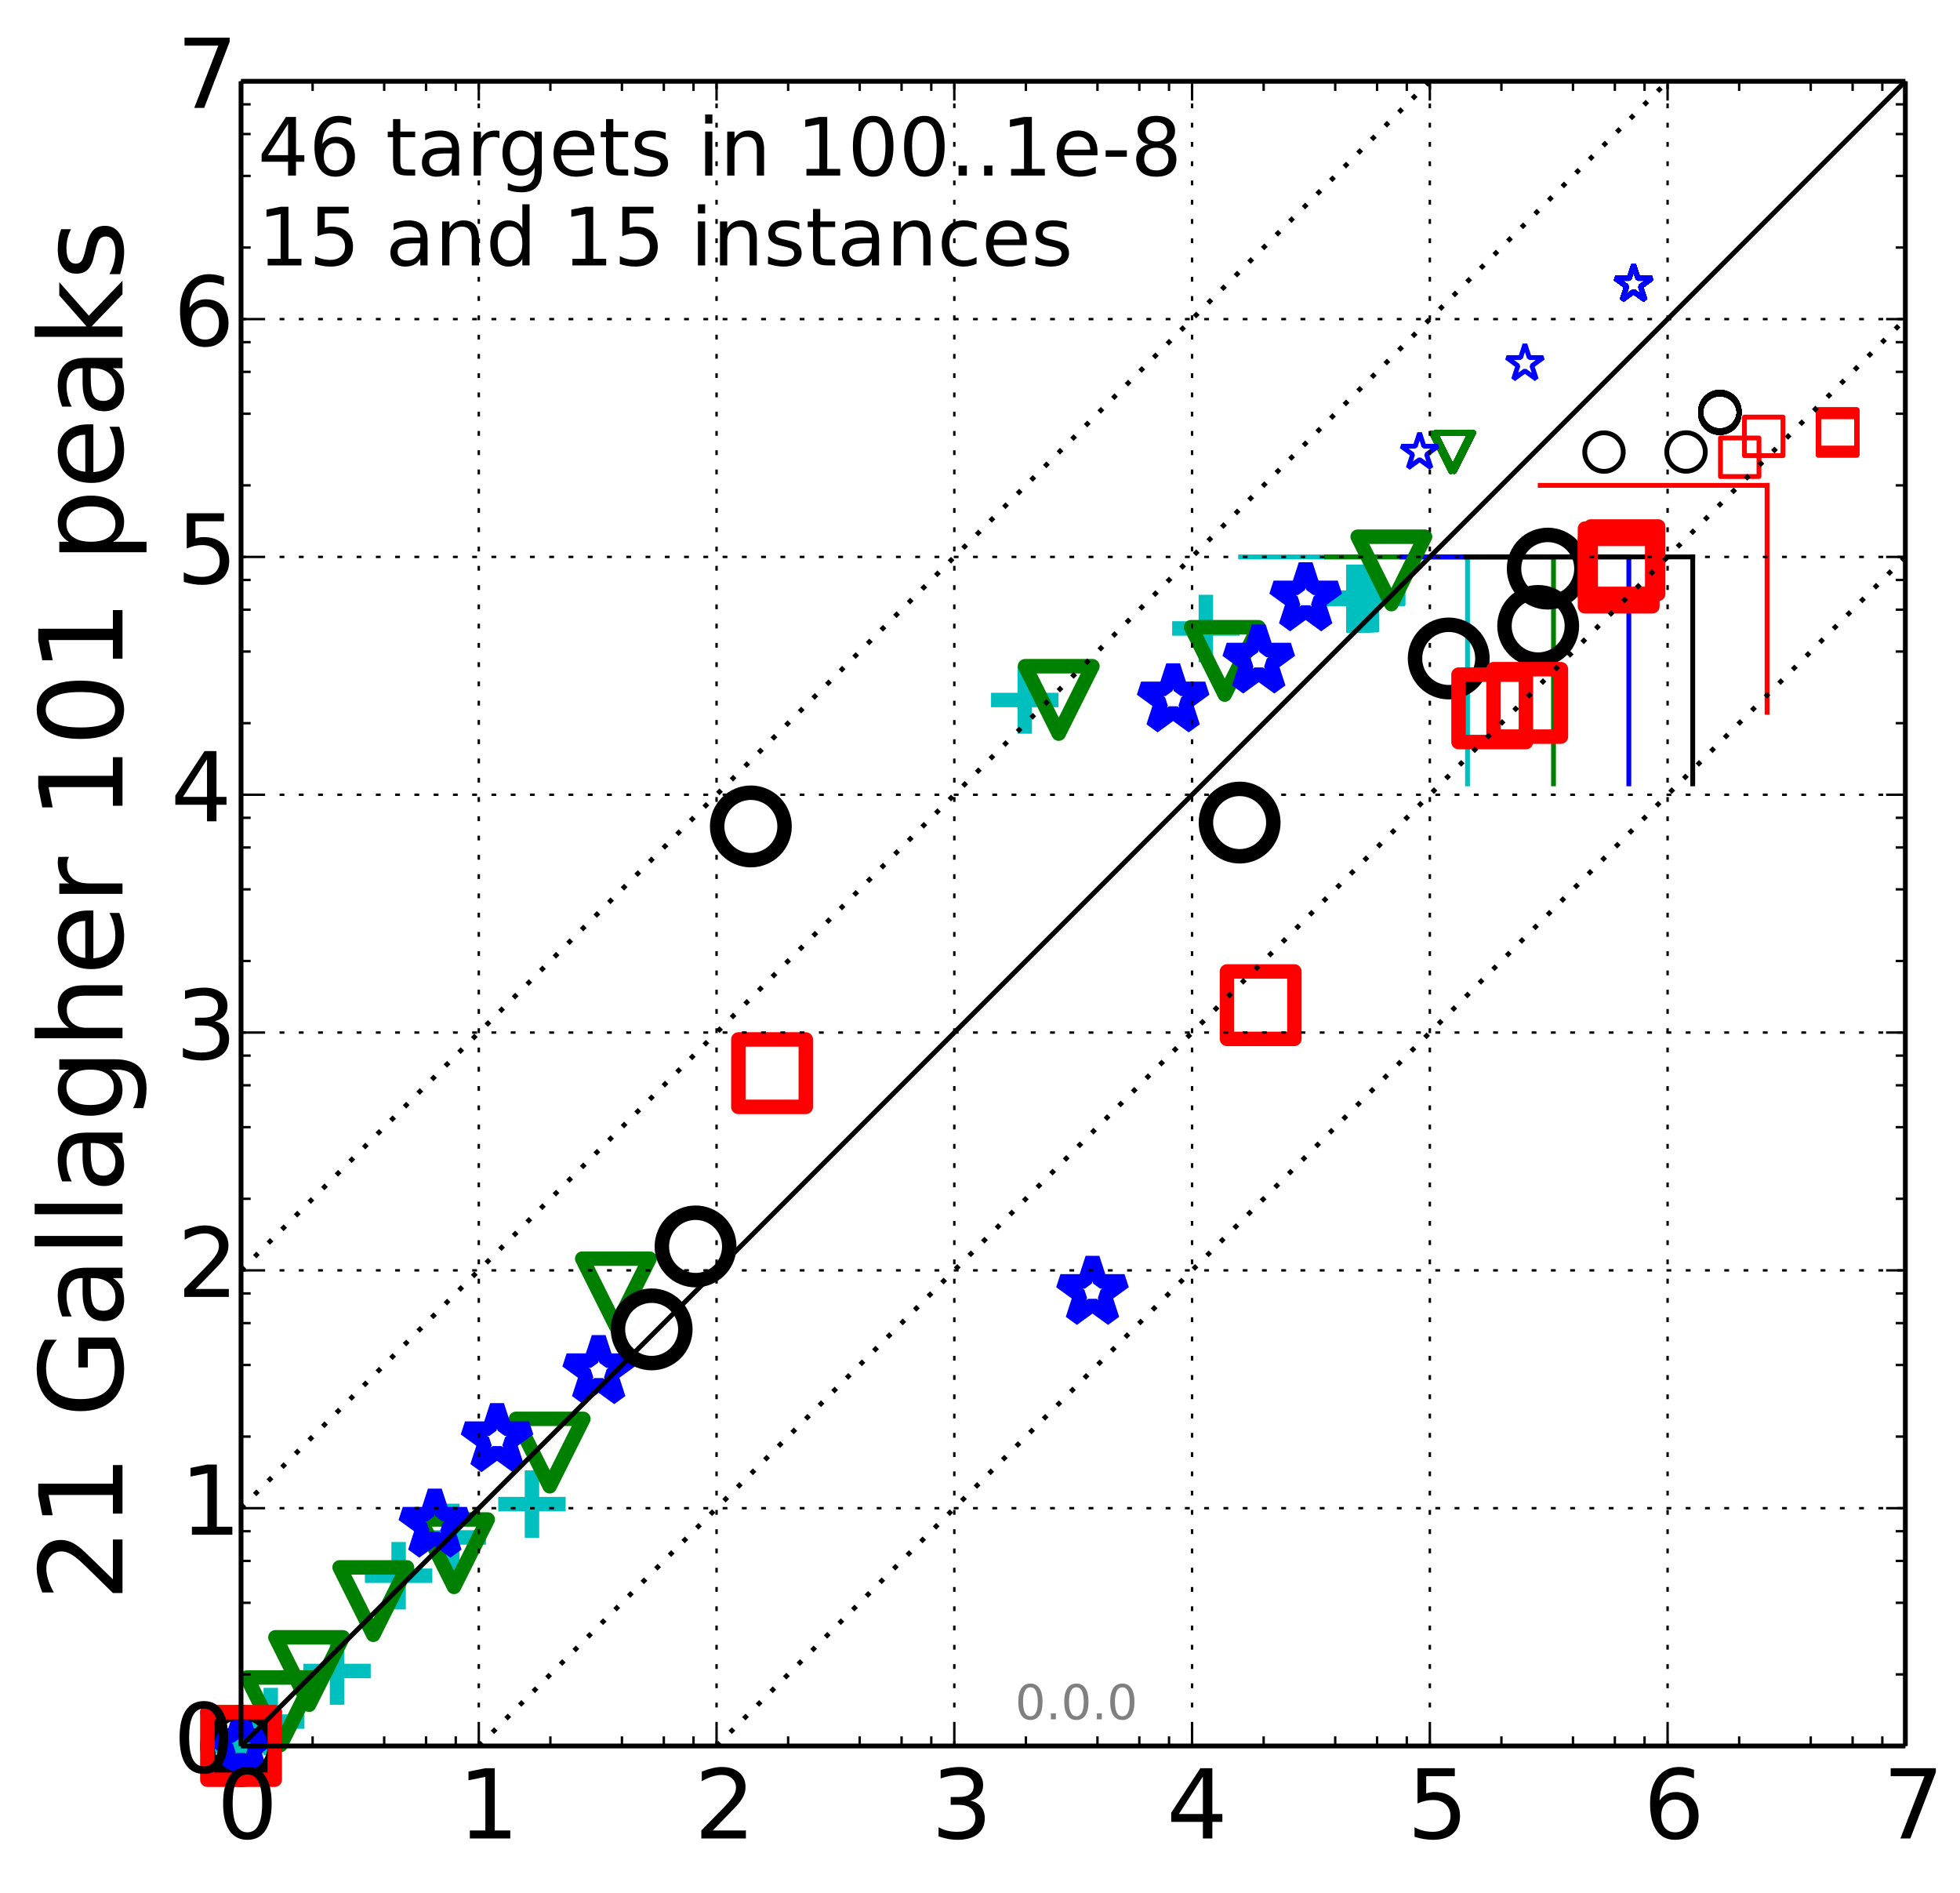 <?xml version="1.0" encoding="utf-8" standalone="no"?>
<!DOCTYPE svg PUBLIC "-//W3C//DTD SVG 1.1//EN"
  "http://www.w3.org/Graphics/SVG/1.1/DTD/svg11.dtd">
<!-- Created with matplotlib (http://matplotlib.org/) -->
<svg height="393pt" version="1.1" viewBox="0 0 407 393" width="407pt" xmlns="http://www.w3.org/2000/svg" xmlns:xlink="http://www.w3.org/1999/xlink">
 <defs>
  <style type="text/css">
*{stroke-linecap:butt;stroke-linejoin:round;}
  </style>
 </defs>
 <g id="figure_1">
  <g id="patch_1">
   <path d="
M0 393.034
L407.54 393.034
L407.54 0
L0 0
z
" style="fill:#ffffff;"/>
  </g>
  <g id="axes_1">
   <g id="patch_2">
    <path d="
M50.053 362.478
L395.653 362.478
L395.653 16.878
L50.053 16.878
z
" style="fill:#ffffff;"/>
   </g>
   <g id="line2d_1">
    <path clip-path="url(#p92aeefcd00)" d="
M304.73 162.733
L304.73 115.621" style="fill:none;stroke:#00bfbf;stroke-linecap:square;"/>
   </g>
   <g id="line2d_2">
    <path clip-path="url(#p92aeefcd00)" d="
M257.618 115.621
L304.73 115.621" style="fill:none;stroke:#00bfbf;stroke-linecap:square;"/>
   </g>
   <g id="line2d_3">
    <path clip-path="url(#p92aeefcd00)" d="
M322.592 162.733
L322.592 115.621" style="fill:none;stroke:#008000;stroke-linecap:square;"/>
   </g>
   <g id="line2d_4">
    <path clip-path="url(#p92aeefcd00)" d="
M275.48 115.621
L322.592 115.621" style="fill:none;stroke:#008000;stroke-linecap:square;"/>
   </g>
   <g id="line2d_5">
    <path clip-path="url(#p92aeefcd00)" d="
M338.232 162.733
L338.232 115.621" style="fill:none;stroke:#0000ff;stroke-linecap:square;"/>
   </g>
   <g id="line2d_6">
    <path clip-path="url(#p92aeefcd00)" d="
M291.119 115.621
L338.232 115.621" style="fill:none;stroke:#0000ff;stroke-linecap:square;"/>
   </g>
   <g id="line2d_7">
    <path clip-path="url(#p92aeefcd00)" d="
M351.5 162.733
L351.5 115.621" style="fill:none;stroke:#000000;stroke-linecap:square;"/>
   </g>
   <g id="line2d_8">
    <path clip-path="url(#p92aeefcd00)" d="
M304.388 115.621
L351.5 115.621" style="fill:none;stroke:#000000;stroke-linecap:square;"/>
   </g>
   <g id="line2d_9">
    <path clip-path="url(#p92aeefcd00)" d="
M366.938 147.871
L366.938 100.758" style="fill:none;stroke:#ff0000;stroke-linecap:square;"/>
   </g>
   <g id="line2d_10">
    <path clip-path="url(#p92aeefcd00)" d="
M319.826 100.758
L366.938 100.758" style="fill:none;stroke:#ff0000;stroke-linecap:square;"/>
   </g>
   <g id="line2d_11">
    <defs>
     <path d="
M-7 0
L7 0
M0 7
L0 -7" id="m7eb50baef3" style="stroke:#00bfbf;stroke-width:3;"/>
    </defs>
    <g>
     <use style="fill:none;stroke:#00bfbf;stroke-width:3;" x="50.053" xlink:href="#m7eb50baef3" y="362.478"/>
     <use style="fill:none;stroke:#00bfbf;stroke-width:3;" x="50.053" xlink:href="#m7eb50baef3" y="362.478"/>
     <use style="fill:none;stroke:#00bfbf;stroke-width:3;" x="51.436" xlink:href="#m7eb50baef3" y="361.094"/>
     <use style="fill:none;stroke:#00bfbf;stroke-width:3;" x="56.221" xlink:href="#m7eb50baef3" y="357.41"/>
     <use style="fill:none;stroke:#00bfbf;stroke-width:3;" x="69.983" xlink:href="#m7eb50baef3" y="346.913"/>
     <use style="fill:none;stroke:#00bfbf;stroke-width:3;" x="82.774" xlink:href="#m7eb50baef3" y="327.128"/>
     <use style="fill:none;stroke:#00bfbf;stroke-width:3;" x="93.912" xlink:href="#m7eb50baef3" y="319.18"/>
     <use style="fill:none;stroke:#00bfbf;stroke-width:3;" x="110.463" xlink:href="#m7eb50baef3" y="312.266"/>
     <use style="fill:none;stroke:#00bfbf;stroke-width:3;" x="212.792" xlink:href="#m7eb50baef3" y="145.329"/>
     <use style="fill:none;stroke:#00bfbf;stroke-width:3;" x="250.399" xlink:href="#m7eb50baef3" y="130.474"/>
     <use style="fill:none;stroke:#00bfbf;stroke-width:3;" x="281.052" xlink:href="#m7eb50baef3" y="124.299"/>
     <use style="fill:none;stroke:#00bfbf;stroke-width:3;" x="281.054" xlink:href="#m7eb50baef3" y="124.299"/>
     <use style="fill:none;stroke:#00bfbf;stroke-width:3;" x="281.058" xlink:href="#m7eb50baef3" y="124.299"/>
     <use style="fill:none;stroke:#00bfbf;stroke-width:3;" x="281.061" xlink:href="#m7eb50baef3" y="124.298"/>
     <use style="fill:none;stroke:#00bfbf;stroke-width:3;" x="281.062" xlink:href="#m7eb50baef3" y="124.295"/>
     <use style="fill:none;stroke:#00bfbf;stroke-width:3;" x="281.066" xlink:href="#m7eb50baef3" y="124.294"/>
     <use style="fill:none;stroke:#00bfbf;stroke-width:3;" x="281.067" xlink:href="#m7eb50baef3" y="124.29"/>
     <use style="fill:none;stroke:#00bfbf;stroke-width:3;" x="282.998" xlink:href="#m7eb50baef3" y="124.289"/>
     <use style="fill:none;stroke:#00bfbf;stroke-width:3;" x="283" xlink:href="#m7eb50baef3" y="124.289"/>
     <use style="fill:none;stroke:#00bfbf;stroke-width:3;" x="283.004" xlink:href="#m7eb50baef3" y="124.286"/>
     <use style="fill:none;stroke:#00bfbf;stroke-width:3;" x="283.858" xlink:href="#m7eb50baef3" y="124.27"/>
     <use style="fill:none;stroke:#00bfbf;stroke-width:3;" x="283.858" xlink:href="#m7eb50baef3" y="124.26"/>
     <use style="fill:none;stroke:#00bfbf;stroke-width:3;" x="283.862" xlink:href="#m7eb50baef3" y="124.257"/>
     <use style="fill:none;stroke:#00bfbf;stroke-width:3;" x="284.702" xlink:href="#m7eb50baef3" y="124.248"/>
     <use style="fill:none;stroke:#00bfbf;stroke-width:3;" x="284.708" xlink:href="#m7eb50baef3" y="124.237"/>
     <use style="fill:none;stroke:#00bfbf;stroke-width:3;" x="284.71" xlink:href="#m7eb50baef3" y="124.233"/>
     <use style="fill:none;stroke:#00bfbf;stroke-width:3;" x="284.714" xlink:href="#m7eb50baef3" y="124.23"/>
     <use style="fill:none;stroke:#00bfbf;stroke-width:3;" x="284.717" xlink:href="#m7eb50baef3" y="124.229"/>
     <use style="fill:none;stroke:#00bfbf;stroke-width:3;" x="284.719" xlink:href="#m7eb50baef3" y="124.223"/>
     <use style="fill:none;stroke:#00bfbf;stroke-width:3;" x="284.727" xlink:href="#m7eb50baef3" y="124.211"/>
     <use style="fill:none;stroke:#00bfbf;stroke-width:3;" x="284.727" xlink:href="#m7eb50baef3" y="124.211"/>
     <use style="fill:none;stroke:#00bfbf;stroke-width:3;" x="284.727" xlink:href="#m7eb50baef3" y="124.205"/>
     <use style="fill:none;stroke:#00bfbf;stroke-width:3;" x="284.732" xlink:href="#m7eb50baef3" y="124.183"/>
     <use style="fill:none;stroke:#00bfbf;stroke-width:3;" x="284.732" xlink:href="#m7eb50baef3" y="124.183"/>
     <use style="fill:none;stroke:#00bfbf;stroke-width:3;" x="284.733" xlink:href="#m7eb50baef3" y="124.177"/>
     <use style="fill:none;stroke:#00bfbf;stroke-width:3;" x="284.739" xlink:href="#m7eb50baef3" y="124.169"/>
     <use style="fill:none;stroke:#00bfbf;stroke-width:3;" x="284.742" xlink:href="#m7eb50baef3" y="124.153"/>
     <use style="fill:none;stroke:#00bfbf;stroke-width:3;" x="284.75" xlink:href="#m7eb50baef3" y="124.123"/>
     <use style="fill:none;stroke:#00bfbf;stroke-width:3;" x="284.75" xlink:href="#m7eb50baef3" y="124.122"/>
     <use style="fill:none;stroke:#00bfbf;stroke-width:3;" x="284.753" xlink:href="#m7eb50baef3" y="124.116"/>
     <use style="fill:none;stroke:#00bfbf;stroke-width:3;" x="284.756" xlink:href="#m7eb50baef3" y="124.116"/>
     <use style="fill:none;stroke:#00bfbf;stroke-width:3;" x="284.757" xlink:href="#m7eb50baef3" y="124.1"/>
     <use style="fill:none;stroke:#00bfbf;stroke-width:3;" x="284.761" xlink:href="#m7eb50baef3" y="124.1"/>
     <use style="fill:none;stroke:#00bfbf;stroke-width:3;" x="284.763" xlink:href="#m7eb50baef3" y="124.097"/>
     <use style="fill:none;stroke:#00bfbf;stroke-width:3;" x="284.765" xlink:href="#m7eb50baef3" y="124.083"/>
     <use style="fill:none;stroke:#00bfbf;stroke-width:3;" x="284.768" xlink:href="#m7eb50baef3" y="124.08"/>
    </g>
   </g>
   <g id="line2d_12">
    <defs>
     <path d="
M-8.57253e-16 7
L7 -7
L-7 -7
z
" id="meb98dd244d" style="stroke:#008000;stroke-linejoin:miter;stroke-width:3;"/>
    </defs>
    <g>
     <use style="fill:none;stroke:#008000;stroke-linejoin:miter;stroke-width:3;" x="50.053" xlink:href="#meb98dd244d" y="362.478"/>
     <use style="fill:none;stroke:#008000;stroke-linejoin:miter;stroke-width:3;" x="58.265" xlink:href="#meb98dd244d" y="355.264"/>
     <use style="fill:none;stroke:#008000;stroke-linejoin:miter;stroke-width:3;" x="64.188" xlink:href="#meb98dd244d" y="346.913"/>
     <use style="fill:none;stroke:#008000;stroke-linejoin:miter;stroke-width:3;" x="77.518" xlink:href="#meb98dd244d" y="332.399"/>
     <use style="fill:none;stroke:#008000;stroke-linejoin:miter;stroke-width:3;" x="94.279" xlink:href="#meb98dd244d" y="322.454"/>
     <use style="fill:none;stroke:#008000;stroke-linejoin:miter;stroke-width:3;" x="114.143" xlink:href="#meb98dd244d" y="301.562"/>
     <use style="fill:none;stroke:#008000;stroke-linejoin:miter;stroke-width:3;" x="127.898" xlink:href="#meb98dd244d" y="268.307"/>
     <use style="fill:none;stroke:#008000;stroke-linejoin:miter;stroke-width:3;" x="219.85" xlink:href="#meb98dd244d" y="145.311"/>
     <use style="fill:none;stroke:#008000;stroke-linejoin:miter;stroke-width:3;" x="254.324" xlink:href="#meb98dd244d" y="137.205"/>
     <use style="fill:none;stroke:#008000;stroke-linejoin:miter;stroke-width:3;" x="288.921" xlink:href="#meb98dd244d" y="118.424"/>
    </g>
   </g>
   <g id="line2d_13">
    <defs>
     <path d="
M-4.89859e-16 4
L4 -4
L-4 -4
z
" id="mdab84f1313" style="stroke:#008000;stroke-linejoin:miter;"/>
    </defs>
    <g>
     <use style="fill:none;stroke:#008000;stroke-linejoin:miter;" x="301.297" xlink:href="#mdab84f1313" y="93.922"/>
     <use style="fill:none;stroke:#008000;stroke-linejoin:miter;" x="301.297" xlink:href="#mdab84f1313" y="93.917"/>
     <use style="fill:none;stroke:#008000;stroke-linejoin:miter;" x="301.298" xlink:href="#mdab84f1313" y="93.917"/>
     <use style="fill:none;stroke:#008000;stroke-linejoin:miter;" x="301.3" xlink:href="#mdab84f1313" y="93.916"/>
     <use style="fill:none;stroke:#008000;stroke-linejoin:miter;" x="301.301" xlink:href="#mdab84f1313" y="93.915"/>
     <use style="fill:none;stroke:#008000;stroke-linejoin:miter;" x="301.302" xlink:href="#mdab84f1313" y="93.915"/>
     <use style="fill:none;stroke:#008000;stroke-linejoin:miter;" x="301.302" xlink:href="#mdab84f1313" y="93.91"/>
     <use style="fill:none;stroke:#008000;stroke-linejoin:miter;" x="301.304" xlink:href="#mdab84f1313" y="93.901"/>
     <use style="fill:none;stroke:#008000;stroke-linejoin:miter;" x="301.949" xlink:href="#mdab84f1313" y="93.898"/>
     <use style="fill:none;stroke:#008000;stroke-linejoin:miter;" x="301.951" xlink:href="#mdab84f1313" y="93.895"/>
     <use style="fill:none;stroke:#008000;stroke-linejoin:miter;" x="301.953" xlink:href="#mdab84f1313" y="93.889"/>
     <use style="fill:none;stroke:#008000;stroke-linejoin:miter;" x="301.954" xlink:href="#mdab84f1313" y="93.888"/>
     <use style="fill:none;stroke:#008000;stroke-linejoin:miter;" x="301.955" xlink:href="#mdab84f1313" y="93.888"/>
     <use style="fill:none;stroke:#008000;stroke-linejoin:miter;" x="301.959" xlink:href="#mdab84f1313" y="93.887"/>
     <use style="fill:none;stroke:#008000;stroke-linejoin:miter;" x="301.96" xlink:href="#mdab84f1313" y="93.886"/>
     <use style="fill:none;stroke:#008000;stroke-linejoin:miter;" x="301.96" xlink:href="#mdab84f1313" y="93.878"/>
     <use style="fill:none;stroke:#008000;stroke-linejoin:miter;" x="301.961" xlink:href="#mdab84f1313" y="93.87"/>
     <use style="fill:none;stroke:#008000;stroke-linejoin:miter;" x="301.963" xlink:href="#mdab84f1313" y="93.868"/>
     <use style="fill:none;stroke:#008000;stroke-linejoin:miter;" x="301.965" xlink:href="#mdab84f1313" y="93.867"/>
     <use style="fill:none;stroke:#008000;stroke-linejoin:miter;" x="301.967" xlink:href="#mdab84f1313" y="93.866"/>
     <use style="fill:none;stroke:#008000;stroke-linejoin:miter;" x="301.967" xlink:href="#mdab84f1313" y="93.86"/>
     <use style="fill:none;stroke:#008000;stroke-linejoin:miter;" x="301.969" xlink:href="#mdab84f1313" y="93.858"/>
     <use style="fill:none;stroke:#008000;stroke-linejoin:miter;" x="301.973" xlink:href="#mdab84f1313" y="93.856"/>
     <use style="fill:none;stroke:#008000;stroke-linejoin:miter;" x="301.974" xlink:href="#mdab84f1313" y="93.856"/>
     <use style="fill:none;stroke:#008000;stroke-linejoin:miter;" x="301.974" xlink:href="#mdab84f1313" y="93.856"/>
     <use style="fill:none;stroke:#008000;stroke-linejoin:miter;" x="301.976" xlink:href="#mdab84f1313" y="93.848"/>
     <use style="fill:none;stroke:#008000;stroke-linejoin:miter;" x="301.978" xlink:href="#mdab84f1313" y="93.846"/>
     <use style="fill:none;stroke:#008000;stroke-linejoin:miter;" x="301.98" xlink:href="#mdab84f1313" y="93.835"/>
     <use style="fill:none;stroke:#008000;stroke-linejoin:miter;" x="301.981" xlink:href="#mdab84f1313" y="93.834"/>
     <use style="fill:none;stroke:#008000;stroke-linejoin:miter;" x="301.982" xlink:href="#mdab84f1313" y="93.834"/>
     <use style="fill:none;stroke:#008000;stroke-linejoin:miter;" x="301.984" xlink:href="#mdab84f1313" y="93.828"/>
     <use style="fill:none;stroke:#008000;stroke-linejoin:miter;" x="301.984" xlink:href="#mdab84f1313" y="93.825"/>
     <use style="fill:none;stroke:#008000;stroke-linejoin:miter;" x="301.986" xlink:href="#mdab84f1313" y="93.819"/>
     <use style="fill:none;stroke:#008000;stroke-linejoin:miter;" x="301.987" xlink:href="#mdab84f1313" y="93.818"/>
     <use style="fill:none;stroke:#008000;stroke-linejoin:miter;" x="301.989" xlink:href="#mdab84f1313" y="93.816"/>
     <use style="fill:none;stroke:#008000;stroke-linejoin:miter;" x="301.991" xlink:href="#mdab84f1313" y="93.808"/>
    </g>
   </g>
   <g id="line2d_14">
    <defs>
     <path d="
M4.28626e-16 -7
L-1.572 -2.163
L-6.657 -2.163
L-2.543 0.826
L-4.114 5.663
L-4.91162e-16 2.674
L4.114 5.663
L2.543 0.826
L6.657 -2.163
L1.572 -2.163
z
" id="m365504481a" style="stroke:#0000ff;stroke-linejoin:bevel;stroke-width:3;"/>
    </defs>
    <g>
     <use style="fill:none;stroke:#0000ff;stroke-linejoin:bevel;stroke-width:3;" x="50.053" xlink:href="#m365504481a" y="362.478"/>
     <use style="fill:none;stroke:#0000ff;stroke-linejoin:bevel;stroke-width:3;" x="90.297" xlink:href="#m365504481a" y="316.507"/>
     <use style="fill:none;stroke:#0000ff;stroke-linejoin:bevel;stroke-width:3;" x="103.214" xlink:href="#m365504481a" y="298.751"/>
     <use style="fill:none;stroke:#0000ff;stroke-linejoin:bevel;stroke-width:3;" x="124.319" xlink:href="#m365504481a" y="284.633"/>
     <use style="fill:none;stroke:#0000ff;stroke-linejoin:bevel;stroke-width:3;" x="226.856" xlink:href="#m365504481a" y="268.183"/>
     <use style="fill:none;stroke:#0000ff;stroke-linejoin:bevel;stroke-width:3;" x="243.607" xlink:href="#m365504481a" y="145.173"/>
     <use style="fill:none;stroke:#0000ff;stroke-linejoin:bevel;stroke-width:3;" x="261.386" xlink:href="#m365504481a" y="137.106"/>
     <use style="fill:none;stroke:#0000ff;stroke-linejoin:bevel;stroke-width:3;" x="271.124" xlink:href="#m365504481a" y="124.195"/>
    </g>
   </g>
   <g id="line2d_15">
    <defs>
     <path d="
M2.44929e-16 -4
L-0.898 -1.236
L-3.804 -1.236
L-1.453 0.472
L-2.351 3.236
L-2.80664e-16 1.528
L2.351 3.236
L1.453 0.472
L3.804 -1.236
L0.898 -1.236
z
" id="m3431416c62" style="stroke:#0000ff;stroke-linejoin:bevel;"/>
    </defs>
    <g>
     <use style="fill:none;stroke:#0000ff;stroke-linejoin:bevel;" x="294.784" xlink:href="#m3431416c62" y="93.881"/>
     <use style="fill:none;stroke:#0000ff;stroke-linejoin:bevel;" x="316.656" xlink:href="#m3431416c62" y="75.471"/>
     <use style="fill:none;stroke:#0000ff;stroke-linejoin:bevel;" x="339.219" xlink:href="#m3431416c62" y="59.03"/>
     <use style="fill:none;stroke:#0000ff;stroke-linejoin:bevel;" x="339.219" xlink:href="#m3431416c62" y="59.03"/>
     <use style="fill:none;stroke:#0000ff;stroke-linejoin:bevel;" x="339.219" xlink:href="#m3431416c62" y="59.03"/>
     <use style="fill:none;stroke:#0000ff;stroke-linejoin:bevel;" x="339.22" xlink:href="#m3431416c62" y="59.03"/>
     <use style="fill:none;stroke:#0000ff;stroke-linejoin:bevel;" x="339.221" xlink:href="#m3431416c62" y="59.03"/>
     <use style="fill:none;stroke:#0000ff;stroke-linejoin:bevel;" x="339.221" xlink:href="#m3431416c62" y="59.03"/>
     <use style="fill:none;stroke:#0000ff;stroke-linejoin:bevel;" x="339.221" xlink:href="#m3431416c62" y="59.03"/>
     <use style="fill:none;stroke:#0000ff;stroke-linejoin:bevel;" x="339.221" xlink:href="#m3431416c62" y="59.03"/>
     <use style="fill:none;stroke:#0000ff;stroke-linejoin:bevel;" x="339.222" xlink:href="#m3431416c62" y="59.023"/>
     <use style="fill:none;stroke:#0000ff;stroke-linejoin:bevel;" x="339.222" xlink:href="#m3431416c62" y="59.02"/>
     <use style="fill:none;stroke:#0000ff;stroke-linejoin:bevel;" x="339.223" xlink:href="#m3431416c62" y="59.02"/>
     <use style="fill:none;stroke:#0000ff;stroke-linejoin:bevel;" x="339.223" xlink:href="#m3431416c62" y="59.019"/>
     <use style="fill:none;stroke:#0000ff;stroke-linejoin:bevel;" x="339.224" xlink:href="#m3431416c62" y="59.018"/>
     <use style="fill:none;stroke:#0000ff;stroke-linejoin:bevel;" x="339.224" xlink:href="#m3431416c62" y="59.018"/>
     <use style="fill:none;stroke:#0000ff;stroke-linejoin:bevel;" x="339.225" xlink:href="#m3431416c62" y="59.018"/>
     <use style="fill:none;stroke:#0000ff;stroke-linejoin:bevel;" x="339.225" xlink:href="#m3431416c62" y="59.018"/>
     <use style="fill:none;stroke:#0000ff;stroke-linejoin:bevel;" x="339.226" xlink:href="#m3431416c62" y="59.018"/>
     <use style="fill:none;stroke:#0000ff;stroke-linejoin:bevel;" x="339.226" xlink:href="#m3431416c62" y="59.018"/>
     <use style="fill:none;stroke:#0000ff;stroke-linejoin:bevel;" x="339.226" xlink:href="#m3431416c62" y="59.018"/>
     <use style="fill:none;stroke:#0000ff;stroke-linejoin:bevel;" x="339.227" xlink:href="#m3431416c62" y="59.007"/>
     <use style="fill:none;stroke:#0000ff;stroke-linejoin:bevel;" x="339.227" xlink:href="#m3431416c62" y="59.007"/>
     <use style="fill:none;stroke:#0000ff;stroke-linejoin:bevel;" x="339.228" xlink:href="#m3431416c62" y="59.007"/>
     <use style="fill:none;stroke:#0000ff;stroke-linejoin:bevel;" x="339.228" xlink:href="#m3431416c62" y="59.003"/>
     <use style="fill:none;stroke:#0000ff;stroke-linejoin:bevel;" x="339.228" xlink:href="#m3431416c62" y="58.999"/>
     <use style="fill:none;stroke:#0000ff;stroke-linejoin:bevel;" x="339.228" xlink:href="#m3431416c62" y="58.999"/>
     <use style="fill:none;stroke:#0000ff;stroke-linejoin:bevel;" x="339.229" xlink:href="#m3431416c62" y="58.995"/>
     <use style="fill:none;stroke:#0000ff;stroke-linejoin:bevel;" x="339.229" xlink:href="#m3431416c62" y="58.995"/>
     <use style="fill:none;stroke:#0000ff;stroke-linejoin:bevel;" x="339.23" xlink:href="#m3431416c62" y="58.994"/>
     <use style="fill:none;stroke:#0000ff;stroke-linejoin:bevel;" x="339.23" xlink:href="#m3431416c62" y="58.993"/>
     <use style="fill:none;stroke:#0000ff;stroke-linejoin:bevel;" x="339.23" xlink:href="#m3431416c62" y="58.993"/>
     <use style="fill:none;stroke:#0000ff;stroke-linejoin:bevel;" x="339.23" xlink:href="#m3431416c62" y="58.993"/>
     <use style="fill:none;stroke:#0000ff;stroke-linejoin:bevel;" x="339.23" xlink:href="#m3431416c62" y="58.993"/>
     <use style="fill:none;stroke:#0000ff;stroke-linejoin:bevel;" x="339.231" xlink:href="#m3431416c62" y="58.991"/>
     <use style="fill:none;stroke:#0000ff;stroke-linejoin:bevel;" x="339.232" xlink:href="#m3431416c62" y="58.991"/>
     <use style="fill:none;stroke:#0000ff;stroke-linejoin:bevel;" x="339.232" xlink:href="#m3431416c62" y="58.991"/>
     <use style="fill:none;stroke:#0000ff;stroke-linejoin:bevel;" x="339.233" xlink:href="#m3431416c62" y="58.991"/>
    </g>
   </g>
   <g id="line2d_16">
    <defs>
     <path d="
M0 7
C1.856 7 3.637 6.262 4.95 4.95
C6.262 3.637 7 1.856 7 0
C7 -1.856 6.262 -3.637 4.95 -4.95
C3.637 -6.262 1.856 -7 0 -7
C-1.856 -7 -3.637 -6.262 -4.95 -4.95
C-6.262 -3.637 -7 -1.856 -7 0
C-7 1.856 -6.262 3.637 -4.95 4.95
C-3.637 6.262 -1.856 7 0 7
z
" id="md4dc08c519" style="stroke:#000000;stroke-width:3;"/>
    </defs>
    <g>
     <use style="fill:none;stroke:#000000;stroke-width:3;" x="50.053" xlink:href="#md4dc08c519" y="362.478"/>
     <use style="fill:none;stroke:#000000;stroke-width:3;" x="135.317" xlink:href="#md4dc08c519" y="275.99"/>
     <use style="fill:none;stroke:#000000;stroke-width:3;" x="144.435" xlink:href="#md4dc08c519" y="258.768"/>
     <use style="fill:none;stroke:#000000;stroke-width:3;" x="155.918" xlink:href="#md4dc08c519" y="171.573"/>
     <use style="fill:none;stroke:#000000;stroke-width:3;" x="257.414" xlink:href="#md4dc08c519" y="170.773"/>
     <use style="fill:none;stroke:#000000;stroke-width:3;" x="300.831" xlink:href="#md4dc08c519" y="136.703"/>
     <use style="fill:none;stroke:#000000;stroke-width:3;" x="319.407" xlink:href="#md4dc08c519" y="129.945"/>
     <use style="fill:none;stroke:#000000;stroke-width:3;" x="321.392" xlink:href="#md4dc08c519" y="118.05"/>
    </g>
   </g>
   <g id="line2d_17">
    <defs>
     <path d="
M0 4
C1.061 4 2.078 3.579 2.828 2.828
C3.579 2.078 4 1.061 4 0
C4 -1.061 3.579 -2.078 2.828 -2.828
C2.078 -3.579 1.061 -4 0 -4
C-1.061 -4 -2.078 -3.579 -2.828 -2.828
C-3.579 -2.078 -4 -1.061 -4 0
C-4 1.061 -3.579 2.078 -2.828 2.828
C-2.078 3.579 -1.061 4 0 4
z
" id="m88bb917c8e" style="stroke:#000000;"/>
    </defs>
    <g>
     <use style="fill:none;stroke:#000000;" x="333.074" xlink:href="#m88bb917c8e" y="93.854"/>
     <use style="fill:none;stroke:#000000;" x="350.114" xlink:href="#m88bb917c8e" y="93.834"/>
     <use style="fill:none;stroke:#000000;" x="357.124" xlink:href="#m88bb917c8e" y="85.809"/>
     <use style="fill:none;stroke:#000000;" x="357.124" xlink:href="#m88bb917c8e" y="85.801"/>
     <use style="fill:none;stroke:#000000;" x="357.124" xlink:href="#m88bb917c8e" y="85.801"/>
     <use style="fill:none;stroke:#000000;" x="357.124" xlink:href="#m88bb917c8e" y="85.784"/>
     <use style="fill:none;stroke:#000000;" x="357.125" xlink:href="#m88bb917c8e" y="85.784"/>
     <use style="fill:none;stroke:#000000;" x="357.125" xlink:href="#m88bb917c8e" y="85.776"/>
     <use style="fill:none;stroke:#000000;" x="357.125" xlink:href="#m88bb917c8e" y="85.765"/>
     <use style="fill:none;stroke:#000000;" x="357.126" xlink:href="#m88bb917c8e" y="85.743"/>
     <use style="fill:none;stroke:#000000;" x="357.126" xlink:href="#m88bb917c8e" y="85.725"/>
     <use style="fill:none;stroke:#000000;" x="357.127" xlink:href="#m88bb917c8e" y="85.705"/>
     <use style="fill:none;stroke:#000000;" x="357.127" xlink:href="#m88bb917c8e" y="85.693"/>
     <use style="fill:none;stroke:#000000;" x="357.127" xlink:href="#m88bb917c8e" y="85.685"/>
     <use style="fill:none;stroke:#000000;" x="357.127" xlink:href="#m88bb917c8e" y="85.683"/>
     <use style="fill:none;stroke:#000000;" x="357.128" xlink:href="#m88bb917c8e" y="85.672"/>
     <use style="fill:none;stroke:#000000;" x="357.128" xlink:href="#m88bb917c8e" y="85.654"/>
     <use style="fill:none;stroke:#000000;" x="357.128" xlink:href="#m88bb917c8e" y="85.651"/>
     <use style="fill:none;stroke:#000000;" x="357.129" xlink:href="#m88bb917c8e" y="85.638"/>
     <use style="fill:none;stroke:#000000;" x="357.129" xlink:href="#m88bb917c8e" y="85.634"/>
     <use style="fill:none;stroke:#000000;" x="357.129" xlink:href="#m88bb917c8e" y="85.62"/>
     <use style="fill:none;stroke:#000000;" x="357.13" xlink:href="#m88bb917c8e" y="85.597"/>
     <use style="fill:none;stroke:#000000;" x="357.13" xlink:href="#m88bb917c8e" y="85.578"/>
     <use style="fill:none;stroke:#000000;" x="357.13" xlink:href="#m88bb917c8e" y="85.561"/>
     <use style="fill:none;stroke:#000000;" x="357.131" xlink:href="#m88bb917c8e" y="85.553"/>
     <use style="fill:none;stroke:#000000;" x="357.131" xlink:href="#m88bb917c8e" y="85.548"/>
     <use style="fill:none;stroke:#000000;" x="357.131" xlink:href="#m88bb917c8e" y="85.538"/>
     <use style="fill:none;stroke:#000000;" x="357.132" xlink:href="#m88bb917c8e" y="85.535"/>
     <use style="fill:none;stroke:#000000;" x="357.132" xlink:href="#m88bb917c8e" y="85.52"/>
     <use style="fill:none;stroke:#000000;" x="357.133" xlink:href="#m88bb917c8e" y="85.483"/>
     <use style="fill:none;stroke:#000000;" x="357.133" xlink:href="#m88bb917c8e" y="85.47"/>
     <use style="fill:none;stroke:#000000;" x="357.133" xlink:href="#m88bb917c8e" y="85.467"/>
     <use style="fill:none;stroke:#000000;" x="357.134" xlink:href="#m88bb917c8e" y="85.462"/>
     <use style="fill:none;stroke:#000000;" x="357.134" xlink:href="#m88bb917c8e" y="85.453"/>
     <use style="fill:none;stroke:#000000;" x="357.134" xlink:href="#m88bb917c8e" y="85.441"/>
     <use style="fill:none;stroke:#000000;" x="357.134" xlink:href="#m88bb917c8e" y="85.435"/>
     <use style="fill:none;stroke:#000000;" x="357.135" xlink:href="#m88bb917c8e" y="85.43"/>
     <use style="fill:none;stroke:#000000;" x="357.135" xlink:href="#m88bb917c8e" y="85.403"/>
    </g>
   </g>
   <g id="line2d_18">
    <defs>
     <path d="
M-7 7
L7 7
L7 -7
L-7 -7
z
" id="mffd92484af" style="stroke:#ff0000;stroke-linejoin:miter;stroke-width:3;"/>
    </defs>
    <g>
     <use style="fill:none;stroke:#ff0000;stroke-linejoin:miter;stroke-width:3;" x="50.053" xlink:href="#mffd92484af" y="362.478"/>
     <use style="fill:none;stroke:#ff0000;stroke-linejoin:miter;stroke-width:3;" x="160.324" xlink:href="#mffd92484af" y="222.793"/>
     <use style="fill:none;stroke:#ff0000;stroke-linejoin:miter;stroke-width:3;" x="261.783" xlink:href="#mffd92484af" y="208.681"/>
     <use style="fill:none;stroke:#ff0000;stroke-linejoin:miter;stroke-width:3;" x="309.863" xlink:href="#mffd92484af" y="147.055"/>
     <use style="fill:none;stroke:#ff0000;stroke-linejoin:miter;stroke-width:3;" x="317.133" xlink:href="#mffd92484af" y="145.927"/>
     <use style="fill:none;stroke:#ff0000;stroke-linejoin:miter;stroke-width:3;" x="336.122" xlink:href="#mffd92484af" y="118.871"/>
     <use style="fill:none;stroke:#ff0000;stroke-linejoin:miter;stroke-width:3;" x="336.124" xlink:href="#mffd92484af" y="116.741"/>
     <use style="fill:none;stroke:#ff0000;stroke-linejoin:miter;stroke-width:3;" x="337.323" xlink:href="#mffd92484af" y="116.301"/>
    </g>
   </g>
   <g id="line2d_19">
    <defs>
     <path d="
M-4 4
L4 4
L4 -4
L-4 -4
z
" id="md4f034d0de" style="stroke:#ff0000;stroke-linejoin:miter;"/>
    </defs>
    <g>
     <use style="fill:none;stroke:#ff0000;stroke-linejoin:miter;" x="361.257" xlink:href="#md4f034d0de" y="94.933"/>
     <use style="fill:none;stroke:#ff0000;stroke-linejoin:miter;" x="366.238" xlink:href="#md4f034d0de" y="90.592"/>
     <use style="fill:none;stroke:#ff0000;stroke-linejoin:miter;" x="381.571" xlink:href="#md4f034d0de" y="90.508"/>
     <use style="fill:none;stroke:#ff0000;stroke-linejoin:miter;" x="381.572" xlink:href="#md4f034d0de" y="90.472"/>
     <use style="fill:none;stroke:#ff0000;stroke-linejoin:miter;" x="381.572" xlink:href="#md4f034d0de" y="90.435"/>
     <use style="fill:none;stroke:#ff0000;stroke-linejoin:miter;" x="381.572" xlink:href="#md4f034d0de" y="90.372"/>
     <use style="fill:none;stroke:#ff0000;stroke-linejoin:miter;" x="381.572" xlink:href="#md4f034d0de" y="90.339"/>
     <use style="fill:none;stroke:#ff0000;stroke-linejoin:miter;" x="381.572" xlink:href="#md4f034d0de" y="90.323"/>
     <use style="fill:none;stroke:#ff0000;stroke-linejoin:miter;" x="381.573" xlink:href="#md4f034d0de" y="90.254"/>
     <use style="fill:none;stroke:#ff0000;stroke-linejoin:miter;" x="381.573" xlink:href="#md4f034d0de" y="90.246"/>
     <use style="fill:none;stroke:#ff0000;stroke-linejoin:miter;" x="381.573" xlink:href="#md4f034d0de" y="90.186"/>
     <use style="fill:none;stroke:#ff0000;stroke-linejoin:miter;" x="381.573" xlink:href="#md4f034d0de" y="90.123"/>
     <use style="fill:none;stroke:#ff0000;stroke-linejoin:miter;" x="381.573" xlink:href="#md4f034d0de" y="90.074"/>
     <use style="fill:none;stroke:#ff0000;stroke-linejoin:miter;" x="381.574" xlink:href="#md4f034d0de" y="90.039"/>
     <use style="fill:none;stroke:#ff0000;stroke-linejoin:miter;" x="381.574" xlink:href="#md4f034d0de" y="90.006"/>
     <use style="fill:none;stroke:#ff0000;stroke-linejoin:miter;" x="381.574" xlink:href="#md4f034d0de" y="89.929"/>
     <use style="fill:none;stroke:#ff0000;stroke-linejoin:miter;" x="381.574" xlink:href="#md4f034d0de" y="89.914"/>
     <use style="fill:none;stroke:#ff0000;stroke-linejoin:miter;" x="381.574" xlink:href="#md4f034d0de" y="89.906"/>
     <use style="fill:none;stroke:#ff0000;stroke-linejoin:miter;" x="381.575" xlink:href="#md4f034d0de" y="89.846"/>
     <use style="fill:none;stroke:#ff0000;stroke-linejoin:miter;" x="381.575" xlink:href="#md4f034d0de" y="89.774"/>
     <use style="fill:none;stroke:#ff0000;stroke-linejoin:miter;" x="381.575" xlink:href="#md4f034d0de" y="89.744"/>
     <use style="fill:none;stroke:#ff0000;stroke-linejoin:miter;" x="381.575" xlink:href="#md4f034d0de" y="89.668"/>
     <use style="fill:none;stroke:#ff0000;stroke-linejoin:miter;" x="381.576" xlink:href="#md4f034d0de" y="89.649"/>
     <use style="fill:none;stroke:#ff0000;stroke-linejoin:miter;" x="381.576" xlink:href="#md4f034d0de" y="89.612"/>
     <use style="fill:none;stroke:#ff0000;stroke-linejoin:miter;" x="381.576" xlink:href="#md4f034d0de" y="89.567"/>
     <use style="fill:none;stroke:#ff0000;stroke-linejoin:miter;" x="381.576" xlink:href="#md4f034d0de" y="89.556"/>
     <use style="fill:none;stroke:#ff0000;stroke-linejoin:miter;" x="381.577" xlink:href="#md4f034d0de" y="89.515"/>
     <use style="fill:none;stroke:#ff0000;stroke-linejoin:miter;" x="381.577" xlink:href="#md4f034d0de" y="89.454"/>
     <use style="fill:none;stroke:#ff0000;stroke-linejoin:miter;" x="381.577" xlink:href="#md4f034d0de" y="89.419"/>
     <use style="fill:none;stroke:#ff0000;stroke-linejoin:miter;" x="381.577" xlink:href="#md4f034d0de" y="89.35"/>
     <use style="fill:none;stroke:#ff0000;stroke-linejoin:miter;" x="381.577" xlink:href="#md4f034d0de" y="89.341"/>
     <use style="fill:none;stroke:#ff0000;stroke-linejoin:miter;" x="381.578" xlink:href="#md4f034d0de" y="89.286"/>
     <use style="fill:none;stroke:#ff0000;stroke-linejoin:miter;" x="381.578" xlink:href="#md4f034d0de" y="89.236"/>
     <use style="fill:none;stroke:#ff0000;stroke-linejoin:miter;" x="381.578" xlink:href="#md4f034d0de" y="89.21"/>
     <use style="fill:none;stroke:#ff0000;stroke-linejoin:miter;" x="381.578" xlink:href="#md4f034d0de" y="89.14"/>
     <use style="fill:none;stroke:#ff0000;stroke-linejoin:miter;" x="381.578" xlink:href="#md4f034d0de" y="89.108"/>
     <use style="fill:none;stroke:#ff0000;stroke-linejoin:miter;" x="381.579" xlink:href="#md4f034d0de" y="89.096"/>
     <use style="fill:none;stroke:#ff0000;stroke-linejoin:miter;" x="381.579" xlink:href="#md4f034d0de" y="89.036"/>
    </g>
   </g>
   <g id="line2d_20">
    <path clip-path="url(#p92aeefcd00)" d="
M50.053 362.478
L395.653 16.878" style="fill:none;stroke:#000000;stroke-linecap:square;"/>
   </g>
   <g id="line2d_21">
    <path clip-path="url(#p92aeefcd00)" d="
M99.424 362.478
L408.54 53.362" style="fill:none;stroke:#000000;stroke-dasharray:1,3;stroke-dashoffset:0.0;"/>
   </g>
   <g id="line2d_22">
    <path clip-path="url(#p92aeefcd00)" d="
M148.795 362.478
L408.54 102.733" style="fill:none;stroke:#000000;stroke-dasharray:1,3;stroke-dashoffset:0.0;"/>
   </g>
   <g id="line2d_23">
    <path clip-path="url(#p92aeefcd00)" d="
M50.053 313.107
L364.159 -1" style="fill:none;stroke:#000000;stroke-dasharray:1,3;stroke-dashoffset:0.0;"/>
   </g>
   <g id="line2d_24">
    <path clip-path="url(#p92aeefcd00)" d="
M50.053 263.735
L314.788 -1" style="fill:none;stroke:#000000;stroke-dasharray:1,3;stroke-dashoffset:0.0;"/>
   </g>
   <g id="matplotlib.axis_1">
    <g id="xtick_1">
     <g id="line2d_25">
      <path clip-path="url(#p92aeefcd00)" d="
M50.053 362.478
L50.053 16.878" style="fill:none;stroke:#000000;stroke-dasharray:1,3;stroke-dashoffset:0.0;stroke-width:0.5;"/>
     </g>
     <g id="line2d_26">
      <defs>
       <path d="
M0 0
L0 -4" id="m93b0483c22" style="stroke:#000000;stroke-width:0.5;"/>
      </defs>
      <g>
       <use style="stroke:#000000;stroke-width:0.5;" x="50.053" xlink:href="#m93b0483c22" y="362.478"/>
      </g>
     </g>
     <g id="line2d_27">
      <defs>
       <path d="
M0 0
L0 4" id="m741efc42ff" style="stroke:#000000;stroke-width:0.5;"/>
      </defs>
      <g>
       <use style="stroke:#000000;stroke-width:0.5;" x="50.053" xlink:href="#m741efc42ff" y="16.878"/>
      </g>
     </g>
     <g id="text_1">
      <!-- 0 -->
      <defs>
       <path d="
M31.781 66.406
Q24.172 66.406 20.328 58.906
Q16.5 51.422 16.5 36.375
Q16.5 21.391 20.328 13.891
Q24.172 6.391 31.781 6.391
Q39.453 6.391 43.281 13.891
Q47.125 21.391 47.125 36.375
Q47.125 51.422 43.281 58.906
Q39.453 66.406 31.781 66.406
M31.781 74.219
Q44.047 74.219 50.516 64.516
Q56.984 54.828 56.984 36.375
Q56.984 17.969 50.516 8.266
Q44.047 -1.422 31.781 -1.422
Q19.531 -1.422 13.062 8.266
Q6.594 17.969 6.594 36.375
Q6.594 54.828 13.062 64.516
Q19.531 74.219 31.781 74.219" id="BitstreamVeraSans-Roman-30"/>
      </defs>
      <g transform="translate(45.013 381.675)scale(0.2 -0.2)">
       <use xlink:href="#BitstreamVeraSans-Roman-30"/>
      </g>
     </g>
    </g>
    <g id="xtick_2">
     <g id="line2d_28">
      <path clip-path="url(#p92aeefcd00)" d="
M99.424 362.478
L99.424 16.878" style="fill:none;stroke:#000000;stroke-dasharray:1,3;stroke-dashoffset:0.0;stroke-width:0.5;"/>
     </g>
     <g id="line2d_29">
      <g>
       <use style="stroke:#000000;stroke-width:0.5;" x="99.424" xlink:href="#m93b0483c22" y="362.478"/>
      </g>
     </g>
     <g id="line2d_30">
      <g>
       <use style="stroke:#000000;stroke-width:0.5;" x="99.424" xlink:href="#m741efc42ff" y="16.878"/>
      </g>
     </g>
     <g id="text_2">
      <!-- 1 -->
      <defs>
       <path d="
M12.406 8.297
L28.516 8.297
L28.516 63.922
L10.984 60.406
L10.984 69.391
L28.422 72.906
L38.281 72.906
L38.281 8.297
L54.391 8.297
L54.391 0
L12.406 0
z
" id="BitstreamVeraSans-Roman-31"/>
      </defs>
      <g transform="translate(95.083 381.675)scale(0.2 -0.2)">
       <use xlink:href="#BitstreamVeraSans-Roman-31"/>
      </g>
     </g>
    </g>
    <g id="xtick_3">
     <g id="line2d_31">
      <path clip-path="url(#p92aeefcd00)" d="
M148.795 362.478
L148.795 16.878" style="fill:none;stroke:#000000;stroke-dasharray:1,3;stroke-dashoffset:0.0;stroke-width:0.5;"/>
     </g>
     <g id="line2d_32">
      <g>
       <use style="stroke:#000000;stroke-width:0.5;" x="148.795" xlink:href="#m93b0483c22" y="362.478"/>
      </g>
     </g>
     <g id="line2d_33">
      <g>
       <use style="stroke:#000000;stroke-width:0.5;" x="148.795" xlink:href="#m741efc42ff" y="16.878"/>
      </g>
     </g>
     <g id="text_3">
      <!-- 2 -->
      <defs>
       <path d="
M19.188 8.297
L53.609 8.297
L53.609 0
L7.328 0
L7.328 8.297
Q12.938 14.109 22.625 23.891
Q32.328 33.688 34.812 36.531
Q39.547 41.844 41.422 45.531
Q43.312 49.219 43.312 52.781
Q43.312 58.594 39.234 62.25
Q35.156 65.922 28.609 65.922
Q23.969 65.922 18.812 64.312
Q13.672 62.703 7.812 59.422
L7.812 69.391
Q13.766 71.781 18.938 73
Q24.125 74.219 28.422 74.219
Q39.75 74.219 46.484 68.547
Q53.219 62.891 53.219 53.422
Q53.219 48.922 51.531 44.891
Q49.859 40.875 45.406 35.406
Q44.188 33.984 37.641 27.219
Q31.109 20.453 19.188 8.297" id="BitstreamVeraSans-Roman-32"/>
      </defs>
      <g transform="translate(144.167 381.675)scale(0.2 -0.2)">
       <use xlink:href="#BitstreamVeraSans-Roman-32"/>
      </g>
     </g>
    </g>
    <g id="xtick_4">
     <g id="line2d_34">
      <path clip-path="url(#p92aeefcd00)" d="
M198.167 362.478
L198.167 16.878" style="fill:none;stroke:#000000;stroke-dasharray:1,3;stroke-dashoffset:0.0;stroke-width:0.5;"/>
     </g>
     <g id="line2d_35">
      <g>
       <use style="stroke:#000000;stroke-width:0.5;" x="198.167" xlink:href="#m93b0483c22" y="362.478"/>
      </g>
     </g>
     <g id="line2d_36">
      <g>
       <use style="stroke:#000000;stroke-width:0.5;" x="198.167" xlink:href="#m741efc42ff" y="16.878"/>
      </g>
     </g>
     <g id="text_4">
      <!-- 3 -->
      <defs>
       <path d="
M40.578 39.312
Q47.656 37.797 51.625 33
Q55.609 28.219 55.609 21.188
Q55.609 10.406 48.188 4.484
Q40.766 -1.422 27.094 -1.422
Q22.516 -1.422 17.656 -0.516
Q12.797 0.391 7.625 2.203
L7.625 11.719
Q11.719 9.328 16.594 8.109
Q21.484 6.891 26.812 6.891
Q36.078 6.891 40.938 10.547
Q45.797 14.203 45.797 21.188
Q45.797 27.641 41.281 31.266
Q36.766 34.906 28.719 34.906
L20.219 34.906
L20.219 43.016
L29.109 43.016
Q36.375 43.016 40.234 45.922
Q44.094 48.828 44.094 54.297
Q44.094 59.906 40.109 62.906
Q36.141 65.922 28.719 65.922
Q24.656 65.922 20.016 65.031
Q15.375 64.156 9.812 62.312
L9.812 71.094
Q15.438 72.656 20.344 73.438
Q25.25 74.219 29.594 74.219
Q40.828 74.219 47.359 69.109
Q53.906 64.016 53.906 55.328
Q53.906 49.266 50.438 45.094
Q46.969 40.922 40.578 39.312" id="BitstreamVeraSans-Roman-33"/>
      </defs>
      <g transform="translate(193.368 381.675)scale(0.2 -0.2)">
       <use xlink:href="#BitstreamVeraSans-Roman-33"/>
      </g>
     </g>
    </g>
    <g id="xtick_5">
     <g id="line2d_37">
      <path clip-path="url(#p92aeefcd00)" d="
M247.538 362.478
L247.538 16.878" style="fill:none;stroke:#000000;stroke-dasharray:1,3;stroke-dashoffset:0.0;stroke-width:0.5;"/>
     </g>
     <g id="line2d_38">
      <g>
       <use style="stroke:#000000;stroke-width:0.5;" x="247.538" xlink:href="#m93b0483c22" y="362.478"/>
      </g>
     </g>
     <g id="line2d_39">
      <g>
       <use style="stroke:#000000;stroke-width:0.5;" x="247.538" xlink:href="#m741efc42ff" y="16.878"/>
      </g>
     </g>
     <g id="text_5">
      <!-- 4 -->
      <defs>
       <path d="
M37.797 64.312
L12.891 25.391
L37.797 25.391
z

M35.203 72.906
L47.609 72.906
L47.609 25.391
L58.016 25.391
L58.016 17.188
L47.609 17.188
L47.609 0
L37.797 0
L37.797 17.188
L4.891 17.188
L4.891 26.703
z
" id="BitstreamVeraSans-Roman-34"/>
      </defs>
      <g transform="translate(242.226 381.675)scale(0.2 -0.2)">
       <use xlink:href="#BitstreamVeraSans-Roman-34"/>
      </g>
     </g>
    </g>
    <g id="xtick_6">
     <g id="line2d_40">
      <path clip-path="url(#p92aeefcd00)" d="
M296.91 362.478
L296.91 16.878" style="fill:none;stroke:#000000;stroke-dasharray:1,3;stroke-dashoffset:0.0;stroke-width:0.5;"/>
     </g>
     <g id="line2d_41">
      <g>
       <use style="stroke:#000000;stroke-width:0.5;" x="296.91" xlink:href="#m93b0483c22" y="362.478"/>
      </g>
     </g>
     <g id="line2d_42">
      <g>
       <use style="stroke:#000000;stroke-width:0.5;" x="296.91" xlink:href="#m741efc42ff" y="16.878"/>
      </g>
     </g>
     <g id="text_6">
      <!-- 5 -->
      <defs>
       <path d="
M10.797 72.906
L49.516 72.906
L49.516 64.594
L19.828 64.594
L19.828 46.734
Q21.969 47.469 24.109 47.828
Q26.266 48.188 28.422 48.188
Q40.625 48.188 47.75 41.5
Q54.891 34.812 54.891 23.391
Q54.891 11.625 47.562 5.094
Q40.234 -1.422 26.906 -1.422
Q22.312 -1.422 17.547 -0.641
Q12.797 0.141 7.719 1.703
L7.719 11.625
Q12.109 9.234 16.797 8.062
Q21.484 6.891 26.703 6.891
Q35.156 6.891 40.078 11.328
Q45.016 15.766 45.016 23.391
Q45.016 31 40.078 35.438
Q35.156 39.891 26.703 39.891
Q22.75 39.891 18.812 39.016
Q14.891 38.141 10.797 36.281
z
" id="BitstreamVeraSans-Roman-35"/>
      </defs>
      <g transform="translate(292.192 381.675)scale(0.2 -0.2)">
       <use xlink:href="#BitstreamVeraSans-Roman-35"/>
      </g>
     </g>
    </g>
    <g id="xtick_7">
     <g id="line2d_43">
      <path clip-path="url(#p92aeefcd00)" d="
M346.281 362.478
L346.281 16.878" style="fill:none;stroke:#000000;stroke-dasharray:1,3;stroke-dashoffset:0.0;stroke-width:0.5;"/>
     </g>
     <g id="line2d_44">
      <g>
       <use style="stroke:#000000;stroke-width:0.5;" x="346.281" xlink:href="#m93b0483c22" y="362.478"/>
      </g>
     </g>
     <g id="line2d_45">
      <g>
       <use style="stroke:#000000;stroke-width:0.5;" x="346.281" xlink:href="#m741efc42ff" y="16.878"/>
      </g>
     </g>
     <g id="text_7">
      <!-- 6 -->
      <defs>
       <path d="
M33.016 40.375
Q26.375 40.375 22.484 35.828
Q18.609 31.297 18.609 23.391
Q18.609 15.531 22.484 10.953
Q26.375 6.391 33.016 6.391
Q39.656 6.391 43.531 10.953
Q47.406 15.531 47.406 23.391
Q47.406 31.297 43.531 35.828
Q39.656 40.375 33.016 40.375
M52.594 71.297
L52.594 62.312
Q48.875 64.062 45.094 64.984
Q41.312 65.922 37.594 65.922
Q27.828 65.922 22.672 59.328
Q17.531 52.734 16.797 39.406
Q19.672 43.656 24.016 45.922
Q28.375 48.188 33.594 48.188
Q44.578 48.188 50.953 41.516
Q57.328 34.859 57.328 23.391
Q57.328 12.156 50.688 5.359
Q44.047 -1.422 33.016 -1.422
Q20.359 -1.422 13.672 8.266
Q6.984 17.969 6.984 36.375
Q6.984 53.656 15.188 63.938
Q23.391 74.219 37.203 74.219
Q40.922 74.219 44.703 73.484
Q48.484 72.75 52.594 71.297" id="BitstreamVeraSans-Roman-36"/>
      </defs>
      <g transform="translate(341.247 381.675)scale(0.2 -0.2)">
       <use xlink:href="#BitstreamVeraSans-Roman-36"/>
      </g>
     </g>
    </g>
    <g id="xtick_8">
     <g id="line2d_46">
      <path clip-path="url(#p92aeefcd00)" d="
M395.653 362.478
L395.653 16.878" style="fill:none;stroke:#000000;stroke-dasharray:1,3;stroke-dashoffset:0.0;stroke-width:0.5;"/>
     </g>
     <g id="line2d_47">
      <g>
       <use style="stroke:#000000;stroke-width:0.5;" x="395.652" xlink:href="#m93b0483c22" y="362.478"/>
      </g>
     </g>
     <g id="line2d_48">
      <g>
       <use style="stroke:#000000;stroke-width:0.5;" x="395.652" xlink:href="#m741efc42ff" y="16.878"/>
      </g>
     </g>
     <g id="text_8">
      <!-- 7 -->
      <defs>
       <path d="
M8.203 72.906
L55.078 72.906
L55.078 68.703
L28.609 0
L18.312 0
L43.219 64.594
L8.203 64.594
z
" id="BitstreamVeraSans-Roman-37"/>
      </defs>
      <g transform="translate(390.965 381.675)scale(0.2 -0.2)">
       <use xlink:href="#BitstreamVeraSans-Roman-37"/>
      </g>
     </g>
    </g>
    <g id="xtick_9">
     <g id="line2d_49">
      <defs>
       <path d="
M0 0
L0 -2" id="m177f7580d0" style="stroke:#000000;stroke-width:0.5;"/>
      </defs>
      <g>
       <use style="stroke:#000000;stroke-width:0.5;" x="64.915" xlink:href="#m177f7580d0" y="362.478"/>
      </g>
     </g>
     <g id="line2d_50">
      <defs>
       <path d="
M0 0
L0 2" id="m5284c7e2a0" style="stroke:#000000;stroke-width:0.5;"/>
      </defs>
      <g>
       <use style="stroke:#000000;stroke-width:0.5;" x="64.915" xlink:href="#m5284c7e2a0" y="16.878"/>
      </g>
     </g>
    </g>
    <g id="xtick_10">
     <g id="line2d_51">
      <g>
       <use style="stroke:#000000;stroke-width:0.5;" x="79.777" xlink:href="#m177f7580d0" y="362.478"/>
      </g>
     </g>
     <g id="line2d_52">
      <g>
       <use style="stroke:#000000;stroke-width:0.5;" x="79.777" xlink:href="#m5284c7e2a0" y="16.878"/>
      </g>
     </g>
    </g>
    <g id="xtick_11">
     <g id="line2d_53">
      <g>
       <use style="stroke:#000000;stroke-width:0.5;" x="88.471" xlink:href="#m177f7580d0" y="362.478"/>
      </g>
     </g>
     <g id="line2d_54">
      <g>
       <use style="stroke:#000000;stroke-width:0.5;" x="88.471" xlink:href="#m5284c7e2a0" y="16.878"/>
      </g>
     </g>
    </g>
    <g id="xtick_12">
     <g id="line2d_55">
      <g>
       <use style="stroke:#000000;stroke-width:0.5;" x="94.639" xlink:href="#m177f7580d0" y="362.478"/>
      </g>
     </g>
     <g id="line2d_56">
      <g>
       <use style="stroke:#000000;stroke-width:0.5;" x="94.639" xlink:href="#m5284c7e2a0" y="16.878"/>
      </g>
     </g>
    </g>
    <g id="xtick_13">
     <g id="line2d_57">
      <g>
       <use style="stroke:#000000;stroke-width:0.5;" x="114.286" xlink:href="#m177f7580d0" y="362.478"/>
      </g>
     </g>
     <g id="line2d_58">
      <g>
       <use style="stroke:#000000;stroke-width:0.5;" x="114.286" xlink:href="#m5284c7e2a0" y="16.878"/>
      </g>
     </g>
    </g>
    <g id="xtick_14">
     <g id="line2d_59">
      <g>
       <use style="stroke:#000000;stroke-width:0.5;" x="129.148" xlink:href="#m177f7580d0" y="362.478"/>
      </g>
     </g>
     <g id="line2d_60">
      <g>
       <use style="stroke:#000000;stroke-width:0.5;" x="129.148" xlink:href="#m5284c7e2a0" y="16.878"/>
      </g>
     </g>
    </g>
    <g id="xtick_15">
     <g id="line2d_61">
      <g>
       <use style="stroke:#000000;stroke-width:0.5;" x="137.842" xlink:href="#m177f7580d0" y="362.478"/>
      </g>
     </g>
     <g id="line2d_62">
      <g>
       <use style="stroke:#000000;stroke-width:0.5;" x="137.842" xlink:href="#m5284c7e2a0" y="16.878"/>
      </g>
     </g>
    </g>
    <g id="xtick_16">
     <g id="line2d_63">
      <g>
       <use style="stroke:#000000;stroke-width:0.5;" x="144.011" xlink:href="#m177f7580d0" y="362.478"/>
      </g>
     </g>
     <g id="line2d_64">
      <g>
       <use style="stroke:#000000;stroke-width:0.5;" x="144.011" xlink:href="#m5284c7e2a0" y="16.878"/>
      </g>
     </g>
    </g>
    <g id="xtick_17">
     <g id="line2d_65">
      <g>
       <use style="stroke:#000000;stroke-width:0.5;" x="163.658" xlink:href="#m177f7580d0" y="362.478"/>
      </g>
     </g>
     <g id="line2d_66">
      <g>
       <use style="stroke:#000000;stroke-width:0.5;" x="163.658" xlink:href="#m5284c7e2a0" y="16.878"/>
      </g>
     </g>
    </g>
    <g id="xtick_18">
     <g id="line2d_67">
      <g>
       <use style="stroke:#000000;stroke-width:0.5;" x="178.52" xlink:href="#m177f7580d0" y="362.478"/>
      </g>
     </g>
     <g id="line2d_68">
      <g>
       <use style="stroke:#000000;stroke-width:0.5;" x="178.52" xlink:href="#m5284c7e2a0" y="16.878"/>
      </g>
     </g>
    </g>
    <g id="xtick_19">
     <g id="line2d_69">
      <g>
       <use style="stroke:#000000;stroke-width:0.5;" x="187.214" xlink:href="#m177f7580d0" y="362.478"/>
      </g>
     </g>
     <g id="line2d_70">
      <g>
       <use style="stroke:#000000;stroke-width:0.5;" x="187.214" xlink:href="#m5284c7e2a0" y="16.878"/>
      </g>
     </g>
    </g>
    <g id="xtick_20">
     <g id="line2d_71">
      <g>
       <use style="stroke:#000000;stroke-width:0.5;" x="193.382" xlink:href="#m177f7580d0" y="362.478"/>
      </g>
     </g>
     <g id="line2d_72">
      <g>
       <use style="stroke:#000000;stroke-width:0.5;" x="193.382" xlink:href="#m5284c7e2a0" y="16.878"/>
      </g>
     </g>
    </g>
    <g id="xtick_21">
     <g id="line2d_73">
      <g>
       <use style="stroke:#000000;stroke-width:0.5;" x="213.029" xlink:href="#m177f7580d0" y="362.478"/>
      </g>
     </g>
     <g id="line2d_74">
      <g>
       <use style="stroke:#000000;stroke-width:0.5;" x="213.029" xlink:href="#m5284c7e2a0" y="16.878"/>
      </g>
     </g>
    </g>
    <g id="xtick_22">
     <g id="line2d_75">
      <g>
       <use style="stroke:#000000;stroke-width:0.5;" x="227.891" xlink:href="#m177f7580d0" y="362.478"/>
      </g>
     </g>
     <g id="line2d_76">
      <g>
       <use style="stroke:#000000;stroke-width:0.5;" x="227.891" xlink:href="#m5284c7e2a0" y="16.878"/>
      </g>
     </g>
    </g>
    <g id="xtick_23">
     <g id="line2d_77">
      <g>
       <use style="stroke:#000000;stroke-width:0.5;" x="236.585" xlink:href="#m177f7580d0" y="362.478"/>
      </g>
     </g>
     <g id="line2d_78">
      <g>
       <use style="stroke:#000000;stroke-width:0.5;" x="236.585" xlink:href="#m5284c7e2a0" y="16.878"/>
      </g>
     </g>
    </g>
    <g id="xtick_24">
     <g id="line2d_79">
      <g>
       <use style="stroke:#000000;stroke-width:0.5;" x="242.754" xlink:href="#m177f7580d0" y="362.478"/>
      </g>
     </g>
     <g id="line2d_80">
      <g>
       <use style="stroke:#000000;stroke-width:0.5;" x="242.754" xlink:href="#m5284c7e2a0" y="16.878"/>
      </g>
     </g>
    </g>
    <g id="xtick_25">
     <g id="line2d_81">
      <g>
       <use style="stroke:#000000;stroke-width:0.5;" x="262.4" xlink:href="#m177f7580d0" y="362.478"/>
      </g>
     </g>
     <g id="line2d_82">
      <g>
       <use style="stroke:#000000;stroke-width:0.5;" x="262.4" xlink:href="#m5284c7e2a0" y="16.878"/>
      </g>
     </g>
    </g>
    <g id="xtick_26">
     <g id="line2d_83">
      <g>
       <use style="stroke:#000000;stroke-width:0.5;" x="277.263" xlink:href="#m177f7580d0" y="362.478"/>
      </g>
     </g>
     <g id="line2d_84">
      <g>
       <use style="stroke:#000000;stroke-width:0.5;" x="277.263" xlink:href="#m5284c7e2a0" y="16.878"/>
      </g>
     </g>
    </g>
    <g id="xtick_27">
     <g id="line2d_85">
      <g>
       <use style="stroke:#000000;stroke-width:0.5;" x="285.957" xlink:href="#m177f7580d0" y="362.478"/>
      </g>
     </g>
     <g id="line2d_86">
      <g>
       <use style="stroke:#000000;stroke-width:0.5;" x="285.957" xlink:href="#m5284c7e2a0" y="16.878"/>
      </g>
     </g>
    </g>
    <g id="xtick_28">
     <g id="line2d_87">
      <g>
       <use style="stroke:#000000;stroke-width:0.5;" x="292.125" xlink:href="#m177f7580d0" y="362.478"/>
      </g>
     </g>
     <g id="line2d_88">
      <g>
       <use style="stroke:#000000;stroke-width:0.5;" x="292.125" xlink:href="#m5284c7e2a0" y="16.878"/>
      </g>
     </g>
    </g>
    <g id="xtick_29">
     <g id="line2d_89">
      <g>
       <use style="stroke:#000000;stroke-width:0.5;" x="311.772" xlink:href="#m177f7580d0" y="362.478"/>
      </g>
     </g>
     <g id="line2d_90">
      <g>
       <use style="stroke:#000000;stroke-width:0.5;" x="311.772" xlink:href="#m5284c7e2a0" y="16.878"/>
      </g>
     </g>
    </g>
    <g id="xtick_30">
     <g id="line2d_91">
      <g>
       <use style="stroke:#000000;stroke-width:0.5;" x="326.634" xlink:href="#m177f7580d0" y="362.478"/>
      </g>
     </g>
     <g id="line2d_92">
      <g>
       <use style="stroke:#000000;stroke-width:0.5;" x="326.634" xlink:href="#m5284c7e2a0" y="16.878"/>
      </g>
     </g>
    </g>
    <g id="xtick_31">
     <g id="line2d_93">
      <g>
       <use style="stroke:#000000;stroke-width:0.5;" x="335.328" xlink:href="#m177f7580d0" y="362.478"/>
      </g>
     </g>
     <g id="line2d_94">
      <g>
       <use style="stroke:#000000;stroke-width:0.5;" x="335.328" xlink:href="#m5284c7e2a0" y="16.878"/>
      </g>
     </g>
    </g>
    <g id="xtick_32">
     <g id="line2d_95">
      <g>
       <use style="stroke:#000000;stroke-width:0.5;" x="341.496" xlink:href="#m177f7580d0" y="362.478"/>
      </g>
     </g>
     <g id="line2d_96">
      <g>
       <use style="stroke:#000000;stroke-width:0.5;" x="341.496" xlink:href="#m5284c7e2a0" y="16.878"/>
      </g>
     </g>
    </g>
    <g id="xtick_33">
     <g id="line2d_97">
      <g>
       <use style="stroke:#000000;stroke-width:0.5;" x="361.143" xlink:href="#m177f7580d0" y="362.478"/>
      </g>
     </g>
     <g id="line2d_98">
      <g>
       <use style="stroke:#000000;stroke-width:0.5;" x="361.143" xlink:href="#m5284c7e2a0" y="16.878"/>
      </g>
     </g>
    </g>
    <g id="xtick_34">
     <g id="line2d_99">
      <g>
       <use style="stroke:#000000;stroke-width:0.5;" x="376.006" xlink:href="#m177f7580d0" y="362.478"/>
      </g>
     </g>
     <g id="line2d_100">
      <g>
       <use style="stroke:#000000;stroke-width:0.5;" x="376.006" xlink:href="#m5284c7e2a0" y="16.878"/>
      </g>
     </g>
    </g>
    <g id="xtick_35">
     <g id="line2d_101">
      <g>
       <use style="stroke:#000000;stroke-width:0.5;" x="384.7" xlink:href="#m177f7580d0" y="362.478"/>
      </g>
     </g>
     <g id="line2d_102">
      <g>
       <use style="stroke:#000000;stroke-width:0.5;" x="384.7" xlink:href="#m5284c7e2a0" y="16.878"/>
      </g>
     </g>
    </g>
    <g id="xtick_36">
     <g id="line2d_103">
      <g>
       <use style="stroke:#000000;stroke-width:0.5;" x="390.868" xlink:href="#m177f7580d0" y="362.478"/>
      </g>
     </g>
     <g id="line2d_104">
      <g>
       <use style="stroke:#000000;stroke-width:0.5;" x="390.868" xlink:href="#m5284c7e2a0" y="16.878"/>
      </g>
     </g>
    </g>
   </g>
   <g id="matplotlib.axis_2">
    <g id="ytick_1">
     <g id="line2d_105">
      <path clip-path="url(#p92aeefcd00)" d="
M50.053 362.478
L395.653 362.478" style="fill:none;stroke:#000000;stroke-dasharray:1,3;stroke-dashoffset:0.0;stroke-width:0.5;"/>
     </g>
     <g id="line2d_106">
      <defs>
       <path d="
M0 0
L4 0" id="m728421d6d4" style="stroke:#000000;stroke-width:0.5;"/>
      </defs>
      <g>
       <use style="stroke:#000000;stroke-width:0.5;" x="50.053" xlink:href="#m728421d6d4" y="362.478"/>
      </g>
     </g>
     <g id="line2d_107">
      <defs>
       <path d="
M0 0
L-4 0" id="mcb0005524f" style="stroke:#000000;stroke-width:0.5;"/>
      </defs>
      <g>
       <use style="stroke:#000000;stroke-width:0.5;" x="395.652" xlink:href="#mcb0005524f" y="362.478"/>
      </g>
     </g>
     <g id="text_9">
      <!-- 0 -->
      <g transform="translate(35.974 367.997)scale(0.2 -0.2)">
       <use xlink:href="#BitstreamVeraSans-Roman-30"/>
      </g>
     </g>
    </g>
    <g id="ytick_2">
     <g id="line2d_108">
      <path clip-path="url(#p92aeefcd00)" d="
M50.053 313.107
L395.653 313.107" style="fill:none;stroke:#000000;stroke-dasharray:1,3;stroke-dashoffset:0.0;stroke-width:0.5;"/>
     </g>
     <g id="line2d_109">
      <g>
       <use style="stroke:#000000;stroke-width:0.5;" x="50.053" xlink:href="#m728421d6d4" y="313.107"/>
      </g>
     </g>
     <g id="line2d_110">
      <g>
       <use style="stroke:#000000;stroke-width:0.5;" x="395.652" xlink:href="#mcb0005524f" y="313.107"/>
      </g>
     </g>
     <g id="text_10">
      <!-- 1 -->
      <g transform="translate(37.371 318.625)scale(0.2 -0.2)">
       <use xlink:href="#BitstreamVeraSans-Roman-31"/>
      </g>
     </g>
    </g>
    <g id="ytick_3">
     <g id="line2d_111">
      <path clip-path="url(#p92aeefcd00)" d="
M50.053 263.735
L395.653 263.735" style="fill:none;stroke:#000000;stroke-dasharray:1,3;stroke-dashoffset:0.0;stroke-width:0.5;"/>
     </g>
     <g id="line2d_112">
      <g>
       <use style="stroke:#000000;stroke-width:0.5;" x="50.053" xlink:href="#m728421d6d4" y="263.735"/>
      </g>
     </g>
     <g id="line2d_113">
      <g>
       <use style="stroke:#000000;stroke-width:0.5;" x="395.652" xlink:href="#mcb0005524f" y="263.735"/>
      </g>
     </g>
     <g id="text_11">
      <!-- 2 -->
      <g transform="translate(36.796 269.254)scale(0.2 -0.2)">
       <use xlink:href="#BitstreamVeraSans-Roman-32"/>
      </g>
     </g>
    </g>
    <g id="ytick_4">
     <g id="line2d_114">
      <path clip-path="url(#p92aeefcd00)" d="
M50.053 214.364
L395.653 214.364" style="fill:none;stroke:#000000;stroke-dasharray:1,3;stroke-dashoffset:0.0;stroke-width:0.5;"/>
     </g>
     <g id="line2d_115">
      <g>
       <use style="stroke:#000000;stroke-width:0.5;" x="50.053" xlink:href="#m728421d6d4" y="214.364"/>
      </g>
     </g>
     <g id="line2d_116">
      <g>
       <use style="stroke:#000000;stroke-width:0.5;" x="395.652" xlink:href="#mcb0005524f" y="214.364"/>
      </g>
     </g>
     <g id="text_12">
      <!-- 3 -->
      <g transform="translate(36.456 219.883)scale(0.2 -0.2)">
       <use xlink:href="#BitstreamVeraSans-Roman-33"/>
      </g>
     </g>
    </g>
    <g id="ytick_5">
     <g id="line2d_117">
      <path clip-path="url(#p92aeefcd00)" d="
M50.053 164.992
L395.653 164.992" style="fill:none;stroke:#000000;stroke-dasharray:1,3;stroke-dashoffset:0.0;stroke-width:0.5;"/>
     </g>
     <g id="line2d_118">
      <g>
       <use style="stroke:#000000;stroke-width:0.5;" x="50.053" xlink:href="#m728421d6d4" y="164.992"/>
      </g>
     </g>
     <g id="line2d_119">
      <g>
       <use style="stroke:#000000;stroke-width:0.5;" x="395.652" xlink:href="#mcb0005524f" y="164.992"/>
      </g>
     </g>
     <g id="text_13">
      <!-- 4 -->
      <g transform="translate(35.428 170.511)scale(0.2 -0.2)">
       <use xlink:href="#BitstreamVeraSans-Roman-34"/>
      </g>
     </g>
    </g>
    <g id="ytick_6">
     <g id="line2d_120">
      <path clip-path="url(#p92aeefcd00)" d="
M50.053 115.621
L395.653 115.621" style="fill:none;stroke:#000000;stroke-dasharray:1,3;stroke-dashoffset:0.0;stroke-width:0.5;"/>
     </g>
     <g id="line2d_121">
      <g>
       <use style="stroke:#000000;stroke-width:0.5;" x="50.053" xlink:href="#m728421d6d4" y="115.621"/>
      </g>
     </g>
     <g id="line2d_122">
      <g>
       <use style="stroke:#000000;stroke-width:0.5;" x="395.652" xlink:href="#mcb0005524f" y="115.621"/>
      </g>
     </g>
     <g id="text_14">
      <!-- 5 -->
      <g transform="translate(36.618 121.14)scale(0.2 -0.2)">
       <use xlink:href="#BitstreamVeraSans-Roman-35"/>
      </g>
     </g>
    </g>
    <g id="ytick_7">
     <g id="line2d_123">
      <path clip-path="url(#p92aeefcd00)" d="
M50.053 66.25
L395.653 66.25" style="fill:none;stroke:#000000;stroke-dasharray:1,3;stroke-dashoffset:0.0;stroke-width:0.5;"/>
     </g>
     <g id="line2d_124">
      <g>
       <use style="stroke:#000000;stroke-width:0.5;" x="50.053" xlink:href="#m728421d6d4" y="66.25"/>
      </g>
     </g>
     <g id="line2d_125">
      <g>
       <use style="stroke:#000000;stroke-width:0.5;" x="395.652" xlink:href="#mcb0005524f" y="66.25"/>
      </g>
     </g>
     <g id="text_15">
      <!-- 6 -->
      <g transform="translate(35.984 71.768)scale(0.2 -0.2)">
       <use xlink:href="#BitstreamVeraSans-Roman-36"/>
      </g>
     </g>
    </g>
    <g id="ytick_8">
     <g id="line2d_126">
      <path clip-path="url(#p92aeefcd00)" d="
M50.053 16.878
L395.653 16.878" style="fill:none;stroke:#000000;stroke-dasharray:1,3;stroke-dashoffset:0.0;stroke-width:0.5;"/>
     </g>
     <g id="line2d_127">
      <g>
       <use style="stroke:#000000;stroke-width:0.5;" x="50.053" xlink:href="#m728421d6d4" y="16.878"/>
      </g>
     </g>
     <g id="line2d_128">
      <g>
       <use style="stroke:#000000;stroke-width:0.5;" x="395.652" xlink:href="#mcb0005524f" y="16.878"/>
      </g>
     </g>
     <g id="text_16">
      <!-- 7 -->
      <g transform="translate(36.678 22.397)scale(0.2 -0.2)">
       <use xlink:href="#BitstreamVeraSans-Roman-37"/>
      </g>
     </g>
    </g>
    <g id="ytick_9">
     <g id="line2d_129">
      <defs>
       <path d="
M0 0
L2 0" id="mf0c55a9a47" style="stroke:#000000;stroke-width:0.5;"/>
      </defs>
      <g>
       <use style="stroke:#000000;stroke-width:0.5;" x="50.053" xlink:href="#mf0c55a9a47" y="347.616"/>
      </g>
     </g>
     <g id="line2d_130">
      <defs>
       <path d="
M0 0
L-2 0" id="ma4f294b3af" style="stroke:#000000;stroke-width:0.5;"/>
      </defs>
      <g>
       <use style="stroke:#000000;stroke-width:0.5;" x="395.652" xlink:href="#ma4f294b3af" y="347.616"/>
      </g>
     </g>
    </g>
    <g id="ytick_10">
     <g id="line2d_131">
      <g>
       <use style="stroke:#000000;stroke-width:0.5;" x="50.053" xlink:href="#mf0c55a9a47" y="332.754"/>
      </g>
     </g>
     <g id="line2d_132">
      <g>
       <use style="stroke:#000000;stroke-width:0.5;" x="395.652" xlink:href="#ma4f294b3af" y="332.754"/>
      </g>
     </g>
    </g>
    <g id="ytick_11">
     <g id="line2d_133">
      <g>
       <use style="stroke:#000000;stroke-width:0.5;" x="50.053" xlink:href="#mf0c55a9a47" y="324.06"/>
      </g>
     </g>
     <g id="line2d_134">
      <g>
       <use style="stroke:#000000;stroke-width:0.5;" x="395.652" xlink:href="#ma4f294b3af" y="324.06"/>
      </g>
     </g>
    </g>
    <g id="ytick_12">
     <g id="line2d_135">
      <g>
       <use style="stroke:#000000;stroke-width:0.5;" x="50.053" xlink:href="#mf0c55a9a47" y="317.891"/>
      </g>
     </g>
     <g id="line2d_136">
      <g>
       <use style="stroke:#000000;stroke-width:0.5;" x="395.652" xlink:href="#ma4f294b3af" y="317.891"/>
      </g>
     </g>
    </g>
    <g id="ytick_13">
     <g id="line2d_137">
      <g>
       <use style="stroke:#000000;stroke-width:0.5;" x="50.053" xlink:href="#mf0c55a9a47" y="298.244"/>
      </g>
     </g>
     <g id="line2d_138">
      <g>
       <use style="stroke:#000000;stroke-width:0.5;" x="395.652" xlink:href="#ma4f294b3af" y="298.244"/>
      </g>
     </g>
    </g>
    <g id="ytick_14">
     <g id="line2d_139">
      <g>
       <use style="stroke:#000000;stroke-width:0.5;" x="50.053" xlink:href="#mf0c55a9a47" y="283.382"/>
      </g>
     </g>
     <g id="line2d_140">
      <g>
       <use style="stroke:#000000;stroke-width:0.5;" x="395.652" xlink:href="#ma4f294b3af" y="283.382"/>
      </g>
     </g>
    </g>
    <g id="ytick_15">
     <g id="line2d_141">
      <g>
       <use style="stroke:#000000;stroke-width:0.5;" x="50.053" xlink:href="#mf0c55a9a47" y="274.688"/>
      </g>
     </g>
     <g id="line2d_142">
      <g>
       <use style="stroke:#000000;stroke-width:0.5;" x="395.652" xlink:href="#ma4f294b3af" y="274.688"/>
      </g>
     </g>
    </g>
    <g id="ytick_16">
     <g id="line2d_143">
      <g>
       <use style="stroke:#000000;stroke-width:0.5;" x="50.053" xlink:href="#mf0c55a9a47" y="268.52"/>
      </g>
     </g>
     <g id="line2d_144">
      <g>
       <use style="stroke:#000000;stroke-width:0.5;" x="395.652" xlink:href="#ma4f294b3af" y="268.52"/>
      </g>
     </g>
    </g>
    <g id="ytick_17">
     <g id="line2d_145">
      <g>
       <use style="stroke:#000000;stroke-width:0.5;" x="50.053" xlink:href="#mf0c55a9a47" y="248.873"/>
      </g>
     </g>
     <g id="line2d_146">
      <g>
       <use style="stroke:#000000;stroke-width:0.5;" x="395.652" xlink:href="#ma4f294b3af" y="248.873"/>
      </g>
     </g>
    </g>
    <g id="ytick_18">
     <g id="line2d_147">
      <g>
       <use style="stroke:#000000;stroke-width:0.5;" x="50.053" xlink:href="#mf0c55a9a47" y="234.011"/>
      </g>
     </g>
     <g id="line2d_148">
      <g>
       <use style="stroke:#000000;stroke-width:0.5;" x="395.652" xlink:href="#ma4f294b3af" y="234.011"/>
      </g>
     </g>
    </g>
    <g id="ytick_19">
     <g id="line2d_149">
      <g>
       <use style="stroke:#000000;stroke-width:0.5;" x="50.053" xlink:href="#mf0c55a9a47" y="225.317"/>
      </g>
     </g>
     <g id="line2d_150">
      <g>
       <use style="stroke:#000000;stroke-width:0.5;" x="395.652" xlink:href="#ma4f294b3af" y="225.317"/>
      </g>
     </g>
    </g>
    <g id="ytick_20">
     <g id="line2d_151">
      <g>
       <use style="stroke:#000000;stroke-width:0.5;" x="50.053" xlink:href="#mf0c55a9a47" y="219.148"/>
      </g>
     </g>
     <g id="line2d_152">
      <g>
       <use style="stroke:#000000;stroke-width:0.5;" x="395.652" xlink:href="#ma4f294b3af" y="219.148"/>
      </g>
     </g>
    </g>
    <g id="ytick_21">
     <g id="line2d_153">
      <g>
       <use style="stroke:#000000;stroke-width:0.5;" x="50.053" xlink:href="#mf0c55a9a47" y="199.502"/>
      </g>
     </g>
     <g id="line2d_154">
      <g>
       <use style="stroke:#000000;stroke-width:0.5;" x="395.652" xlink:href="#ma4f294b3af" y="199.502"/>
      </g>
     </g>
    </g>
    <g id="ytick_22">
     <g id="line2d_155">
      <g>
       <use style="stroke:#000000;stroke-width:0.5;" x="50.053" xlink:href="#mf0c55a9a47" y="184.639"/>
      </g>
     </g>
     <g id="line2d_156">
      <g>
       <use style="stroke:#000000;stroke-width:0.5;" x="395.652" xlink:href="#ma4f294b3af" y="184.639"/>
      </g>
     </g>
    </g>
    <g id="ytick_23">
     <g id="line2d_157">
      <g>
       <use style="stroke:#000000;stroke-width:0.5;" x="50.053" xlink:href="#mf0c55a9a47" y="175.945"/>
      </g>
     </g>
     <g id="line2d_158">
      <g>
       <use style="stroke:#000000;stroke-width:0.5;" x="395.652" xlink:href="#ma4f294b3af" y="175.945"/>
      </g>
     </g>
    </g>
    <g id="ytick_24">
     <g id="line2d_159">
      <g>
       <use style="stroke:#000000;stroke-width:0.5;" x="50.053" xlink:href="#mf0c55a9a47" y="169.777"/>
      </g>
     </g>
     <g id="line2d_160">
      <g>
       <use style="stroke:#000000;stroke-width:0.5;" x="395.652" xlink:href="#ma4f294b3af" y="169.777"/>
      </g>
     </g>
    </g>
    <g id="ytick_25">
     <g id="line2d_161">
      <g>
       <use style="stroke:#000000;stroke-width:0.5;" x="50.053" xlink:href="#mf0c55a9a47" y="150.13"/>
      </g>
     </g>
     <g id="line2d_162">
      <g>
       <use style="stroke:#000000;stroke-width:0.5;" x="395.652" xlink:href="#ma4f294b3af" y="150.13"/>
      </g>
     </g>
    </g>
    <g id="ytick_26">
     <g id="line2d_163">
      <g>
       <use style="stroke:#000000;stroke-width:0.5;" x="50.053" xlink:href="#mf0c55a9a47" y="135.268"/>
      </g>
     </g>
     <g id="line2d_164">
      <g>
       <use style="stroke:#000000;stroke-width:0.5;" x="395.652" xlink:href="#ma4f294b3af" y="135.268"/>
      </g>
     </g>
    </g>
    <g id="ytick_27">
     <g id="line2d_165">
      <g>
       <use style="stroke:#000000;stroke-width:0.5;" x="50.053" xlink:href="#mf0c55a9a47" y="126.574"/>
      </g>
     </g>
     <g id="line2d_166">
      <g>
       <use style="stroke:#000000;stroke-width:0.5;" x="395.652" xlink:href="#ma4f294b3af" y="126.574"/>
      </g>
     </g>
    </g>
    <g id="ytick_28">
     <g id="line2d_167">
      <g>
       <use style="stroke:#000000;stroke-width:0.5;" x="50.053" xlink:href="#mf0c55a9a47" y="120.406"/>
      </g>
     </g>
     <g id="line2d_168">
      <g>
       <use style="stroke:#000000;stroke-width:0.5;" x="395.652" xlink:href="#ma4f294b3af" y="120.406"/>
      </g>
     </g>
    </g>
    <g id="ytick_29">
     <g id="line2d_169">
      <g>
       <use style="stroke:#000000;stroke-width:0.5;" x="50.053" xlink:href="#mf0c55a9a47" y="100.759"/>
      </g>
     </g>
     <g id="line2d_170">
      <g>
       <use style="stroke:#000000;stroke-width:0.5;" x="395.652" xlink:href="#ma4f294b3af" y="100.759"/>
      </g>
     </g>
    </g>
    <g id="ytick_30">
     <g id="line2d_171">
      <g>
       <use style="stroke:#000000;stroke-width:0.5;" x="50.053" xlink:href="#mf0c55a9a47" y="85.896"/>
      </g>
     </g>
     <g id="line2d_172">
      <g>
       <use style="stroke:#000000;stroke-width:0.5;" x="395.652" xlink:href="#ma4f294b3af" y="85.896"/>
      </g>
     </g>
    </g>
    <g id="ytick_31">
     <g id="line2d_173">
      <g>
       <use style="stroke:#000000;stroke-width:0.5;" x="50.053" xlink:href="#mf0c55a9a47" y="77.203"/>
      </g>
     </g>
     <g id="line2d_174">
      <g>
       <use style="stroke:#000000;stroke-width:0.5;" x="395.652" xlink:href="#ma4f294b3af" y="77.203"/>
      </g>
     </g>
    </g>
    <g id="ytick_32">
     <g id="line2d_175">
      <g>
       <use style="stroke:#000000;stroke-width:0.5;" x="50.053" xlink:href="#mf0c55a9a47" y="71.034"/>
      </g>
     </g>
     <g id="line2d_176">
      <g>
       <use style="stroke:#000000;stroke-width:0.5;" x="395.652" xlink:href="#ma4f294b3af" y="71.034"/>
      </g>
     </g>
    </g>
    <g id="ytick_33">
     <g id="line2d_177">
      <g>
       <use style="stroke:#000000;stroke-width:0.5;" x="50.053" xlink:href="#mf0c55a9a47" y="51.387"/>
      </g>
     </g>
     <g id="line2d_178">
      <g>
       <use style="stroke:#000000;stroke-width:0.5;" x="395.652" xlink:href="#ma4f294b3af" y="51.387"/>
      </g>
     </g>
    </g>
    <g id="ytick_34">
     <g id="line2d_179">
      <g>
       <use style="stroke:#000000;stroke-width:0.5;" x="50.053" xlink:href="#mf0c55a9a47" y="36.525"/>
      </g>
     </g>
     <g id="line2d_180">
      <g>
       <use style="stroke:#000000;stroke-width:0.5;" x="395.652" xlink:href="#ma4f294b3af" y="36.525"/>
      </g>
     </g>
    </g>
    <g id="ytick_35">
     <g id="line2d_181">
      <g>
       <use style="stroke:#000000;stroke-width:0.5;" x="50.053" xlink:href="#mf0c55a9a47" y="27.831"/>
      </g>
     </g>
     <g id="line2d_182">
      <g>
       <use style="stroke:#000000;stroke-width:0.5;" x="395.652" xlink:href="#ma4f294b3af" y="27.831"/>
      </g>
     </g>
    </g>
    <g id="ytick_36">
     <g id="line2d_183">
      <g>
       <use style="stroke:#000000;stroke-width:0.5;" x="50.053" xlink:href="#mf0c55a9a47" y="21.663"/>
      </g>
     </g>
     <g id="line2d_184">
      <g>
       <use style="stroke:#000000;stroke-width:0.5;" x="395.652" xlink:href="#ma4f294b3af" y="21.663"/>
      </g>
     </g>
    </g>
    <g id="text_17">
     <!-- 21 Gallagher 101 peaks -->
     <defs>
      <path id="BitstreamVeraSans-Roman-20"/>
      <path d="
M41.109 46.297
Q39.594 47.172 37.812 47.578
Q36.031 48 33.891 48
Q26.266 48 22.188 43.047
Q18.109 38.094 18.109 28.812
L18.109 0
L9.078 0
L9.078 54.688
L18.109 54.688
L18.109 46.188
Q20.953 51.172 25.484 53.578
Q30.031 56 36.531 56
Q37.453 56 38.578 55.875
Q39.703 55.766 41.062 55.516
z
" id="BitstreamVeraSans-Roman-72"/>
      <path d="
M9.422 75.984
L18.406 75.984
L18.406 0
L9.422 0
z
" id="BitstreamVeraSans-Roman-6c"/>
      <path d="
M9.078 75.984
L18.109 75.984
L18.109 31.109
L44.922 54.688
L56.391 54.688
L27.391 29.109
L57.625 0
L45.906 0
L18.109 26.703
L18.109 0
L9.078 0
z
" id="BitstreamVeraSans-Roman-6b"/>
      <path d="
M59.516 10.406
L59.516 29.984
L43.406 29.984
L43.406 38.094
L69.281 38.094
L69.281 6.781
Q63.578 2.734 56.688 0.656
Q49.812 -1.422 42 -1.422
Q24.906 -1.422 15.25 8.562
Q5.609 18.562 5.609 36.375
Q5.609 54.25 15.25 64.234
Q24.906 74.219 42 74.219
Q49.125 74.219 55.547 72.453
Q61.969 70.703 67.391 67.281
L67.391 56.781
Q61.922 61.422 55.766 63.766
Q49.609 66.109 42.828 66.109
Q29.438 66.109 22.719 58.641
Q16.016 51.172 16.016 36.375
Q16.016 21.625 22.719 14.156
Q29.438 6.688 42.828 6.688
Q48.047 6.688 52.141 7.594
Q56.25 8.5 59.516 10.406" id="BitstreamVeraSans-Roman-47"/>
      <path d="
M54.891 33.016
L54.891 0
L45.906 0
L45.906 32.719
Q45.906 40.484 42.875 44.328
Q39.844 48.188 33.797 48.188
Q26.516 48.188 22.312 43.547
Q18.109 38.922 18.109 30.906
L18.109 0
L9.078 0
L9.078 75.984
L18.109 75.984
L18.109 46.188
Q21.344 51.125 25.703 53.562
Q30.078 56 35.797 56
Q45.219 56 50.047 50.172
Q54.891 44.344 54.891 33.016" id="BitstreamVeraSans-Roman-68"/>
      <path d="
M56.203 29.594
L56.203 25.203
L14.891 25.203
Q15.484 15.922 20.484 11.062
Q25.484 6.203 34.422 6.203
Q39.594 6.203 44.453 7.469
Q49.312 8.734 54.109 11.281
L54.109 2.781
Q49.266 0.734 44.188 -0.344
Q39.109 -1.422 33.891 -1.422
Q20.797 -1.422 13.156 6.188
Q5.516 13.812 5.516 26.812
Q5.516 40.234 12.766 48.109
Q20.016 56 32.328 56
Q43.359 56 49.781 48.891
Q56.203 41.797 56.203 29.594
M47.219 32.234
Q47.125 39.594 43.094 43.984
Q39.062 48.391 32.422 48.391
Q24.906 48.391 20.391 44.141
Q15.875 39.891 15.188 32.172
z
" id="BitstreamVeraSans-Roman-65"/>
      <path d="
M45.406 27.984
Q45.406 37.75 41.375 43.109
Q37.359 48.484 30.078 48.484
Q22.859 48.484 18.828 43.109
Q14.797 37.75 14.797 27.984
Q14.797 18.266 18.828 12.891
Q22.859 7.516 30.078 7.516
Q37.359 7.516 41.375 12.891
Q45.406 18.266 45.406 27.984
M54.391 6.781
Q54.391 -7.172 48.188 -13.984
Q42 -20.797 29.203 -20.797
Q24.469 -20.797 20.266 -20.094
Q16.062 -19.391 12.109 -17.922
L12.109 -9.188
Q16.062 -11.328 19.922 -12.344
Q23.781 -13.375 27.781 -13.375
Q36.625 -13.375 41.016 -8.766
Q45.406 -4.156 45.406 5.172
L45.406 9.625
Q42.625 4.781 38.281 2.391
Q33.938 0 27.875 0
Q17.828 0 11.672 7.656
Q5.516 15.328 5.516 27.984
Q5.516 40.672 11.672 48.328
Q17.828 56 27.875 56
Q33.938 56 38.281 53.609
Q42.625 51.219 45.406 46.391
L45.406 54.688
L54.391 54.688
z
" id="BitstreamVeraSans-Roman-67"/>
      <path d="
M34.281 27.484
Q23.391 27.484 19.188 25
Q14.984 22.516 14.984 16.5
Q14.984 11.719 18.141 8.906
Q21.297 6.109 26.703 6.109
Q34.188 6.109 38.703 11.406
Q43.219 16.703 43.219 25.484
L43.219 27.484
z

M52.203 31.203
L52.203 0
L43.219 0
L43.219 8.297
Q40.141 3.328 35.547 0.953
Q30.953 -1.422 24.312 -1.422
Q15.922 -1.422 10.953 3.297
Q6 8.016 6 15.922
Q6 25.141 12.172 29.828
Q18.359 34.516 30.609 34.516
L43.219 34.516
L43.219 35.406
Q43.219 41.609 39.141 45
Q35.062 48.391 27.688 48.391
Q23 48.391 18.547 47.266
Q14.109 46.141 10.016 43.891
L10.016 52.203
Q14.938 54.109 19.578 55.047
Q24.219 56 28.609 56
Q40.484 56 46.344 49.844
Q52.203 43.703 52.203 31.203" id="BitstreamVeraSans-Roman-61"/>
      <path d="
M44.281 53.078
L44.281 44.578
Q40.484 46.531 36.375 47.5
Q32.281 48.484 27.875 48.484
Q21.188 48.484 17.844 46.438
Q14.5 44.391 14.5 40.281
Q14.5 37.156 16.891 35.375
Q19.281 33.594 26.516 31.984
L29.594 31.297
Q39.156 29.25 43.188 25.516
Q47.219 21.781 47.219 15.094
Q47.219 7.469 41.188 3.016
Q35.156 -1.422 24.609 -1.422
Q20.219 -1.422 15.453 -0.562
Q10.688 0.297 5.422 2
L5.422 11.281
Q10.406 8.688 15.234 7.391
Q20.062 6.109 24.812 6.109
Q31.156 6.109 34.562 8.281
Q37.984 10.453 37.984 14.406
Q37.984 18.062 35.516 20.016
Q33.062 21.969 24.703 23.781
L21.578 24.516
Q13.234 26.266 9.516 29.906
Q5.812 33.547 5.812 39.891
Q5.812 47.609 11.281 51.797
Q16.75 56 26.812 56
Q31.781 56 36.172 55.266
Q40.578 54.547 44.281 53.078" id="BitstreamVeraSans-Roman-73"/>
      <path d="
M18.109 8.203
L18.109 -20.797
L9.078 -20.797
L9.078 54.688
L18.109 54.688
L18.109 46.391
Q20.953 51.266 25.266 53.625
Q29.594 56 35.594 56
Q45.562 56 51.781 48.094
Q58.016 40.188 58.016 27.297
Q58.016 14.406 51.781 6.484
Q45.562 -1.422 35.594 -1.422
Q29.594 -1.422 25.266 0.953
Q20.953 3.328 18.109 8.203
M48.688 27.297
Q48.688 37.203 44.609 42.844
Q40.531 48.484 33.406 48.484
Q26.266 48.484 22.188 42.844
Q18.109 37.203 18.109 27.297
Q18.109 17.391 22.188 11.75
Q26.266 6.109 33.406 6.109
Q40.531 6.109 44.609 11.75
Q48.688 17.391 48.688 27.297" id="BitstreamVeraSans-Roman-70"/>
     </defs>
     <g transform="translate(25.436 332.478)rotate(-90.0)scale(0.24 -0.24)">
      <use xlink:href="#BitstreamVeraSans-Roman-32"/>
      <use x="63.623" xlink:href="#BitstreamVeraSans-Roman-31"/>
      <use x="127.246" xlink:href="#BitstreamVeraSans-Roman-20"/>
      <use x="159.033" xlink:href="#BitstreamVeraSans-Roman-47"/>
      <use x="236.523" xlink:href="#BitstreamVeraSans-Roman-61"/>
      <use x="297.803" xlink:href="#BitstreamVeraSans-Roman-6c"/>
      <use x="325.586" xlink:href="#BitstreamVeraSans-Roman-6c"/>
      <use x="353.369" xlink:href="#BitstreamVeraSans-Roman-61"/>
      <use x="414.648" xlink:href="#BitstreamVeraSans-Roman-67"/>
      <use x="478.125" xlink:href="#BitstreamVeraSans-Roman-68"/>
      <use x="541.504" xlink:href="#BitstreamVeraSans-Roman-65"/>
      <use x="603.027" xlink:href="#BitstreamVeraSans-Roman-72"/>
      <use x="644.141" xlink:href="#BitstreamVeraSans-Roman-20"/>
      <use x="675.928" xlink:href="#BitstreamVeraSans-Roman-31"/>
      <use x="739.551" xlink:href="#BitstreamVeraSans-Roman-30"/>
      <use x="803.174" xlink:href="#BitstreamVeraSans-Roman-31"/>
      <use x="866.797" xlink:href="#BitstreamVeraSans-Roman-20"/>
      <use x="898.584" xlink:href="#BitstreamVeraSans-Roman-70"/>
      <use x="962.061" xlink:href="#BitstreamVeraSans-Roman-65"/>
      <use x="1023.584" xlink:href="#BitstreamVeraSans-Roman-61"/>
      <use x="1084.863" xlink:href="#BitstreamVeraSans-Roman-6b"/>
      <use x="1142.773" xlink:href="#BitstreamVeraSans-Roman-73"/>
     </g>
    </g>
   </g>
   <g id="patch_3">
    <path d="
M50.053 16.878
L395.653 16.878" style="fill:none;stroke:#000000;"/>
   </g>
   <g id="patch_4">
    <path d="
M395.653 362.478
L395.653 16.878" style="fill:none;stroke:#000000;"/>
   </g>
   <g id="patch_5">
    <path d="
M50.053 362.478
L395.653 362.478" style="fill:none;stroke:#000000;"/>
   </g>
   <g id="patch_6">
    <path d="
M50.053 362.478
L50.053 16.878" style="fill:none;stroke:#000000;"/>
   </g>
   <g id="text_18">
    <!-- 46 targets in 100..1e-8 -->
    <defs>
     <path d="
M54.891 33.016
L54.891 0
L45.906 0
L45.906 32.719
Q45.906 40.484 42.875 44.328
Q39.844 48.188 33.797 48.188
Q26.516 48.188 22.312 43.547
Q18.109 38.922 18.109 30.906
L18.109 0
L9.078 0
L9.078 54.688
L18.109 54.688
L18.109 46.188
Q21.344 51.125 25.703 53.562
Q30.078 56 35.797 56
Q45.219 56 50.047 50.172
Q54.891 44.344 54.891 33.016" id="BitstreamVeraSans-Roman-6e"/>
     <path d="
M31.781 34.625
Q24.75 34.625 20.719 30.859
Q16.703 27.094 16.703 20.516
Q16.703 13.922 20.719 10.156
Q24.75 6.391 31.781 6.391
Q38.812 6.391 42.859 10.172
Q46.922 13.969 46.922 20.516
Q46.922 27.094 42.891 30.859
Q38.875 34.625 31.781 34.625
M21.922 38.812
Q15.578 40.375 12.031 44.719
Q8.5 49.078 8.5 55.328
Q8.5 64.062 14.719 69.141
Q20.953 74.219 31.781 74.219
Q42.672 74.219 48.875 69.141
Q55.078 64.062 55.078 55.328
Q55.078 49.078 51.531 44.719
Q48 40.375 41.703 38.812
Q48.828 37.156 52.797 32.312
Q56.781 27.484 56.781 20.516
Q56.781 9.906 50.312 4.234
Q43.844 -1.422 31.781 -1.422
Q19.734 -1.422 13.25 4.234
Q6.781 9.906 6.781 20.516
Q6.781 27.484 10.781 32.312
Q14.797 37.156 21.922 38.812
M18.312 54.391
Q18.312 48.734 21.844 45.562
Q25.391 42.391 31.781 42.391
Q38.141 42.391 41.719 45.562
Q45.312 48.734 45.312 54.391
Q45.312 60.062 41.719 63.234
Q38.141 66.406 31.781 66.406
Q25.391 66.406 21.844 63.234
Q18.312 60.062 18.312 54.391" id="BitstreamVeraSans-Roman-38"/>
     <path d="
M10.688 12.406
L21 12.406
L21 0
L10.688 0
z
" id="BitstreamVeraSans-Roman-2e"/>
     <path d="
M4.891 31.391
L31.203 31.391
L31.203 23.391
L4.891 23.391
z
" id="BitstreamVeraSans-Roman-2d"/>
     <path d="
M9.422 54.688
L18.406 54.688
L18.406 0
L9.422 0
z

M9.422 75.984
L18.406 75.984
L18.406 64.594
L9.422 64.594
z
" id="BitstreamVeraSans-Roman-69"/>
     <path d="
M18.312 70.219
L18.312 54.688
L36.812 54.688
L36.812 47.703
L18.312 47.703
L18.312 18.016
Q18.312 11.328 20.141 9.422
Q21.969 7.516 27.594 7.516
L36.812 7.516
L36.812 0
L27.594 0
Q17.188 0 13.234 3.875
Q9.281 7.766 9.281 18.016
L9.281 47.703
L2.688 47.703
L2.688 54.688
L9.281 54.688
L9.281 70.219
z
" id="BitstreamVeraSans-Roman-74"/>
    </defs>
    <g transform="translate(53.508 36.449)scale(0.167 -0.167)">
     <use xlink:href="#BitstreamVeraSans-Roman-34"/>
     <use x="63.623" xlink:href="#BitstreamVeraSans-Roman-36"/>
     <use x="127.246" xlink:href="#BitstreamVeraSans-Roman-20"/>
     <use x="159.033" xlink:href="#BitstreamVeraSans-Roman-74"/>
     <use x="198.242" xlink:href="#BitstreamVeraSans-Roman-61"/>
     <use x="259.521" xlink:href="#BitstreamVeraSans-Roman-72"/>
     <use x="298.885" xlink:href="#BitstreamVeraSans-Roman-67"/>
     <use x="362.361" xlink:href="#BitstreamVeraSans-Roman-65"/>
     <use x="423.885" xlink:href="#BitstreamVeraSans-Roman-74"/>
     <use x="463.094" xlink:href="#BitstreamVeraSans-Roman-73"/>
     <use x="515.193" xlink:href="#BitstreamVeraSans-Roman-20"/>
     <use x="546.98" xlink:href="#BitstreamVeraSans-Roman-69"/>
     <use x="574.764" xlink:href="#BitstreamVeraSans-Roman-6e"/>
     <use x="638.143" xlink:href="#BitstreamVeraSans-Roman-20"/>
     <use x="669.93" xlink:href="#BitstreamVeraSans-Roman-31"/>
     <use x="733.553" xlink:href="#BitstreamVeraSans-Roman-30"/>
     <use x="797.176" xlink:href="#BitstreamVeraSans-Roman-30"/>
     <use x="860.799" xlink:href="#BitstreamVeraSans-Roman-2e"/>
     <use x="892.586" xlink:href="#BitstreamVeraSans-Roman-2e"/>
     <use x="924.373" xlink:href="#BitstreamVeraSans-Roman-31"/>
     <use x="987.996" xlink:href="#BitstreamVeraSans-Roman-65"/>
     <use x="1049.52" xlink:href="#BitstreamVeraSans-Roman-2d"/>
     <use x="1085.604" xlink:href="#BitstreamVeraSans-Roman-38"/>
    </g>
    <!-- 15 and 15 instances -->
    <defs>
     <path d="
M45.406 46.391
L45.406 75.984
L54.391 75.984
L54.391 0
L45.406 0
L45.406 8.203
Q42.578 3.328 38.25 0.953
Q33.938 -1.422 27.875 -1.422
Q17.969 -1.422 11.734 6.484
Q5.516 14.406 5.516 27.297
Q5.516 40.188 11.734 48.094
Q17.969 56 27.875 56
Q33.938 56 38.25 53.625
Q42.578 51.266 45.406 46.391
M14.797 27.297
Q14.797 17.391 18.875 11.75
Q22.953 6.109 30.078 6.109
Q37.203 6.109 41.297 11.75
Q45.406 17.391 45.406 27.297
Q45.406 37.203 41.297 42.844
Q37.203 48.484 30.078 48.484
Q22.953 48.484 18.875 42.844
Q14.797 37.203 14.797 27.297" id="BitstreamVeraSans-Roman-64"/>
     <path d="
M48.781 52.594
L48.781 44.188
Q44.969 46.297 41.141 47.344
Q37.312 48.391 33.406 48.391
Q24.656 48.391 19.812 42.844
Q14.984 37.312 14.984 27.297
Q14.984 17.281 19.812 11.734
Q24.656 6.203 33.406 6.203
Q37.312 6.203 41.141 7.25
Q44.969 8.297 48.781 10.406
L48.781 2.094
Q45.016 0.344 40.984 -0.531
Q36.969 -1.422 32.422 -1.422
Q20.062 -1.422 12.781 6.344
Q5.516 14.109 5.516 27.297
Q5.516 40.672 12.859 48.328
Q20.219 56 33.016 56
Q37.156 56 41.109 55.141
Q45.062 54.297 48.781 52.594" id="BitstreamVeraSans-Roman-63"/>
    </defs>
    <g transform="translate(53.508 55.105)scale(0.167 -0.167)">
     <use xlink:href="#BitstreamVeraSans-Roman-31"/>
     <use x="63.623" xlink:href="#BitstreamVeraSans-Roman-35"/>
     <use x="127.246" xlink:href="#BitstreamVeraSans-Roman-20"/>
     <use x="159.033" xlink:href="#BitstreamVeraSans-Roman-61"/>
     <use x="220.312" xlink:href="#BitstreamVeraSans-Roman-6e"/>
     <use x="283.691" xlink:href="#BitstreamVeraSans-Roman-64"/>
     <use x="347.168" xlink:href="#BitstreamVeraSans-Roman-20"/>
     <use x="378.955" xlink:href="#BitstreamVeraSans-Roman-31"/>
     <use x="442.578" xlink:href="#BitstreamVeraSans-Roman-35"/>
     <use x="506.201" xlink:href="#BitstreamVeraSans-Roman-20"/>
     <use x="537.988" xlink:href="#BitstreamVeraSans-Roman-69"/>
     <use x="565.771" xlink:href="#BitstreamVeraSans-Roman-6e"/>
     <use x="629.15" xlink:href="#BitstreamVeraSans-Roman-73"/>
     <use x="681.25" xlink:href="#BitstreamVeraSans-Roman-74"/>
     <use x="720.459" xlink:href="#BitstreamVeraSans-Roman-61"/>
     <use x="781.738" xlink:href="#BitstreamVeraSans-Roman-6e"/>
     <use x="845.117" xlink:href="#BitstreamVeraSans-Roman-63"/>
     <use x="900.098" xlink:href="#BitstreamVeraSans-Roman-65"/>
     <use x="961.621" xlink:href="#BitstreamVeraSans-Roman-73"/>
    </g>
   </g>
   <g id="text_19">
    <!-- 0.0.0 -->
    <g style="fill:#808080;" transform="translate(210.792 356.942)scale(0.1 -0.1)">
     <use xlink:href="#BitstreamVeraSans-Roman-30"/>
     <use x="63.623" xlink:href="#BitstreamVeraSans-Roman-2e"/>
     <use x="95.41" xlink:href="#BitstreamVeraSans-Roman-30"/>
     <use x="159.033" xlink:href="#BitstreamVeraSans-Roman-2e"/>
     <use x="190.82" xlink:href="#BitstreamVeraSans-Roman-30"/>
    </g>
   </g>
  </g>
 </g>
 <defs>
  <clipPath id="p92aeefcd00">
   <rect height="345.6" width="345.6" x="50.053" y="16.878"/>
  </clipPath>
 </defs>
</svg>
